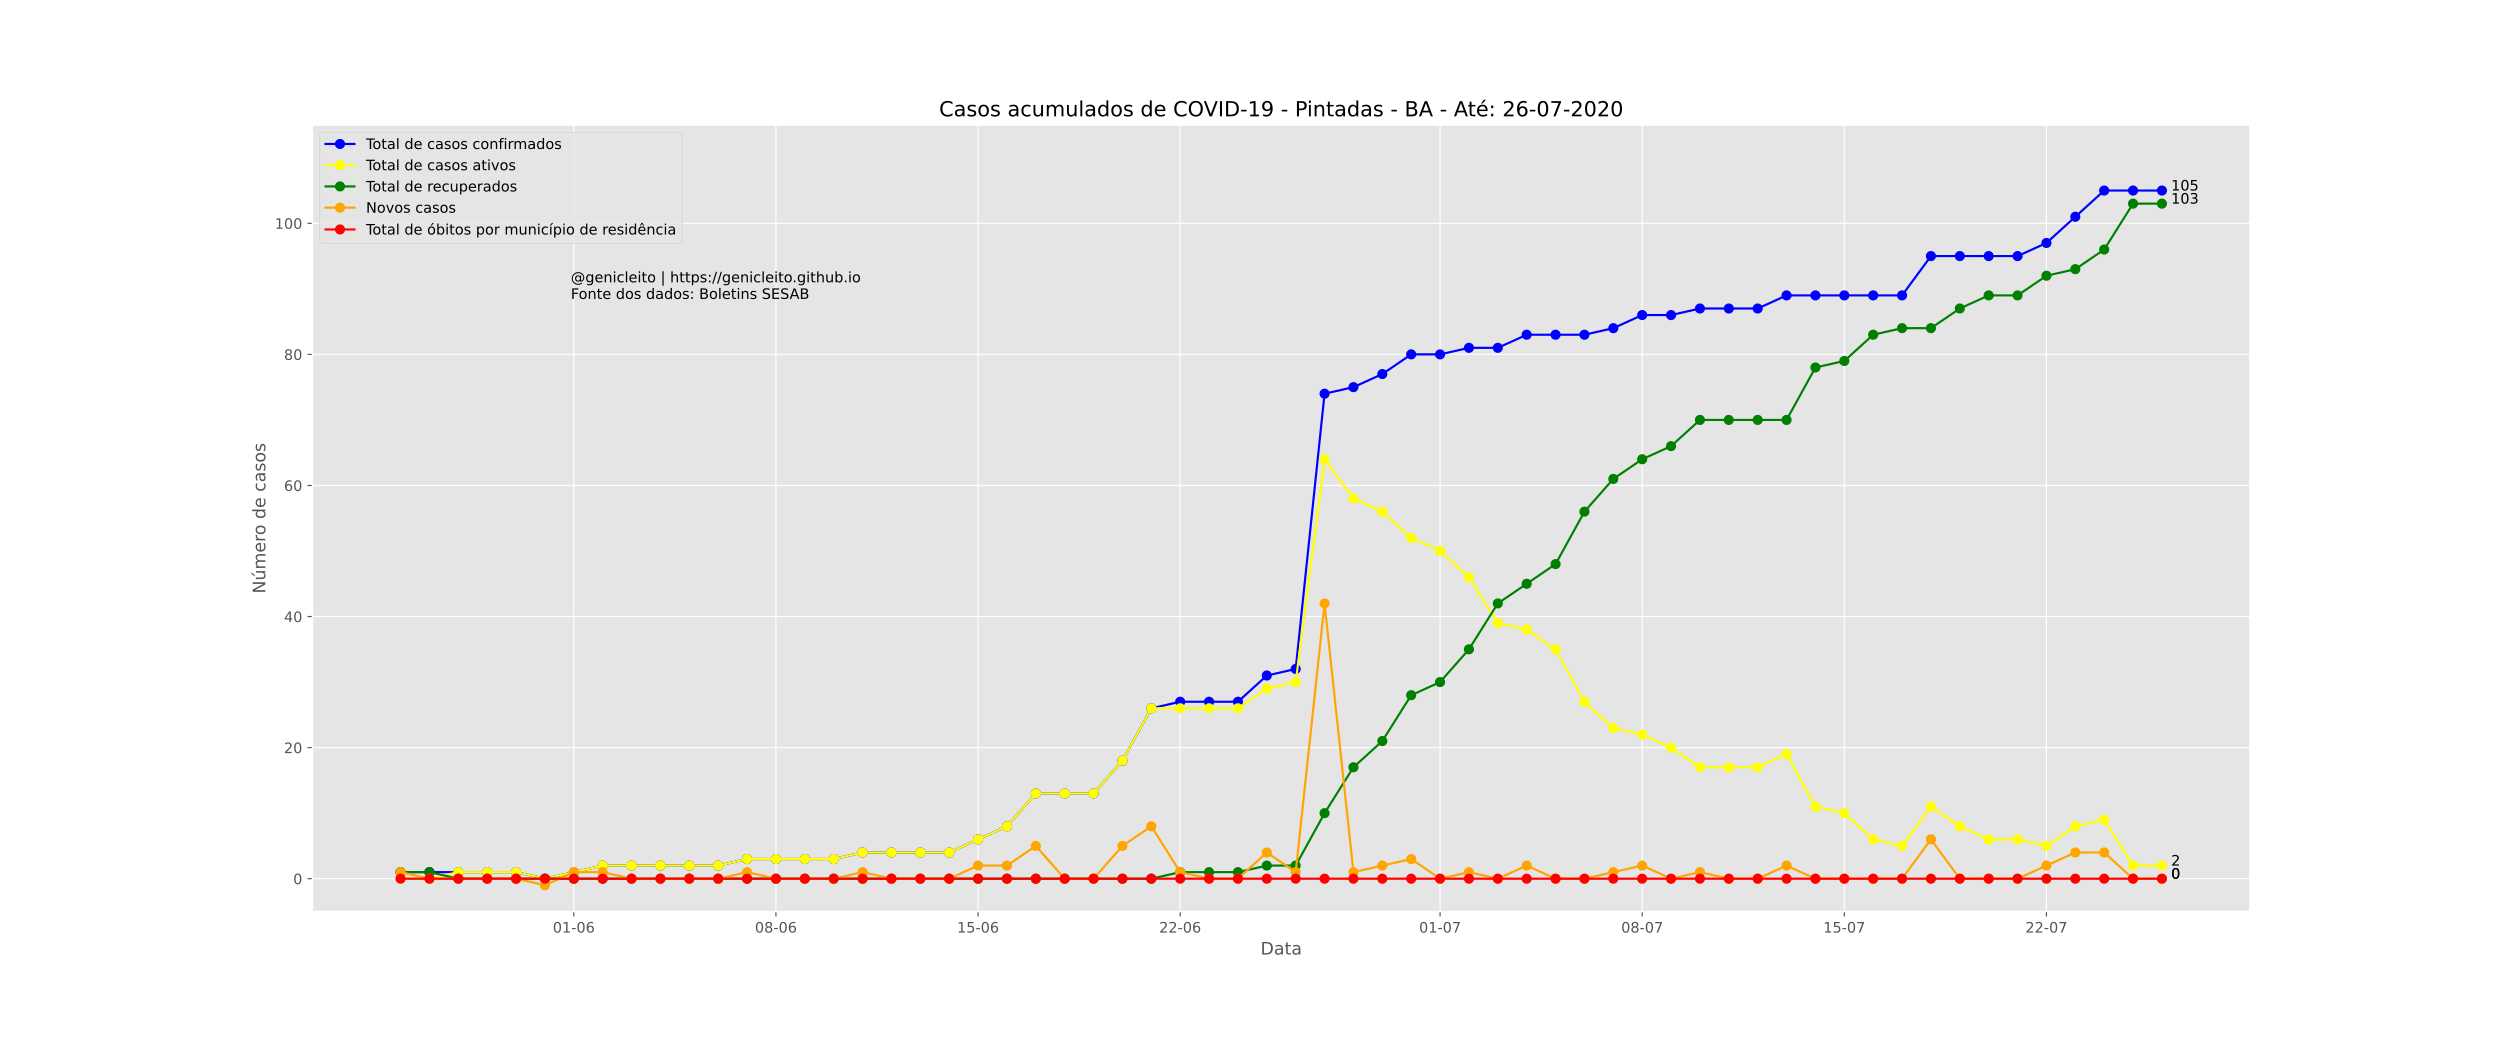 <?xml version="1.0" encoding="utf-8" standalone="no"?>
<!DOCTYPE svg PUBLIC "-//W3C//DTD SVG 1.1//EN"
  "http://www.w3.org/Graphics/SVG/1.1/DTD/svg11.dtd">
<!-- Created with matplotlib (https://matplotlib.org/) -->
<svg height="720pt" version="1.1" viewBox="0 0 1728 720" width="1728pt" xmlns="http://www.w3.org/2000/svg" xmlns:xlink="http://www.w3.org/1999/xlink">
 <defs>
  <style type="text/css">
*{stroke-linecap:butt;stroke-linejoin:round;}
  </style>
 </defs>
 <g id="figure_1">
  <g id="patch_1">
   <path d="M 0 720 
L 1728 720 
L 1728 0 
L 0 0 
z
" style="fill:#ffffff;"/>
  </g>
  <g id="axes_1">
   <g id="patch_2">
    <path d="M 216 630 
L 1555.2 630 
L 1555.2 86.4 
L 216 86.4 
z
" style="fill:#e5e5e5;"/>
   </g>
   <g id="matplotlib.axis_1">
    <g id="xtick_1">
     <g id="line2d_1">
      <path clip-path="url(#p5f1a4f8d01)" d="M 396.622 630 
L 396.622 86.4 
" style="fill:none;stroke:#ffffff;stroke-linecap:square;stroke-width:0.8;"/>
     </g>
     <g id="line2d_2">
      <defs>
       <path d="M 0 0 
L 0 3.5 
" id="mc3999c96ad" style="stroke:#555555;stroke-width:0.8;"/>
      </defs>
      <g>
       <use style="fill:#555555;stroke:#555555;stroke-width:0.8;" x="396.622" xlink:href="#mc3999c96ad" y="630"/>
      </g>
     </g>
     <g id="text_1">
      <!-- 01-06 -->
      <defs>
       <path d="M 31.781 66.406 
Q 24.172 66.406 20.328 58.906 
Q 16.5 51.422 16.5 36.375 
Q 16.5 21.391 20.328 13.891 
Q 24.172 6.391 31.781 6.391 
Q 39.453 6.391 43.281 13.891 
Q 47.125 21.391 47.125 36.375 
Q 47.125 51.422 43.281 58.906 
Q 39.453 66.406 31.781 66.406 
z
M 31.781 74.219 
Q 44.047 74.219 50.516 64.516 
Q 56.984 54.828 56.984 36.375 
Q 56.984 17.969 50.516 8.266 
Q 44.047 -1.422 31.781 -1.422 
Q 19.531 -1.422 13.062 8.266 
Q 6.594 17.969 6.594 36.375 
Q 6.594 54.828 13.062 64.516 
Q 19.531 74.219 31.781 74.219 
z
" id="DejaVuSans-48"/>
       <path d="M 12.406 8.297 
L 28.516 8.297 
L 28.516 63.922 
L 10.984 60.406 
L 10.984 69.391 
L 28.422 72.906 
L 38.281 72.906 
L 38.281 8.297 
L 54.391 8.297 
L 54.391 0 
L 12.406 0 
z
" id="DejaVuSans-49"/>
       <path d="M 4.891 31.391 
L 31.203 31.391 
L 31.203 23.391 
L 4.891 23.391 
z
" id="DejaVuSans-45"/>
       <path d="M 33.016 40.375 
Q 26.375 40.375 22.484 35.828 
Q 18.609 31.297 18.609 23.391 
Q 18.609 15.531 22.484 10.953 
Q 26.375 6.391 33.016 6.391 
Q 39.656 6.391 43.531 10.953 
Q 47.406 15.531 47.406 23.391 
Q 47.406 31.297 43.531 35.828 
Q 39.656 40.375 33.016 40.375 
z
M 52.594 71.297 
L 52.594 62.312 
Q 48.875 64.062 45.094 64.984 
Q 41.312 65.922 37.594 65.922 
Q 27.828 65.922 22.672 59.328 
Q 17.531 52.734 16.797 39.406 
Q 19.672 43.656 24.016 45.922 
Q 28.375 48.188 33.594 48.188 
Q 44.578 48.188 50.953 41.516 
Q 57.328 34.859 57.328 23.391 
Q 57.328 12.156 50.688 5.359 
Q 44.047 -1.422 33.016 -1.422 
Q 20.359 -1.422 13.672 8.266 
Q 6.984 17.969 6.984 36.375 
Q 6.984 53.656 15.188 63.938 
Q 23.391 74.219 37.203 74.219 
Q 40.922 74.219 44.703 73.484 
Q 48.484 72.75 52.594 71.297 
z
" id="DejaVuSans-54"/>
      </defs>
      <g style="fill:#555555;" transform="translate(382.093 644.598)scale(0.1 -0.1)">
       <use xlink:href="#DejaVuSans-48"/>
       <use x="63.623" xlink:href="#DejaVuSans-49"/>
       <use x="127.246" xlink:href="#DejaVuSans-45"/>
       <use x="163.33" xlink:href="#DejaVuSans-48"/>
       <use x="226.953" xlink:href="#DejaVuSans-54"/>
      </g>
     </g>
    </g>
    <g id="xtick_2">
     <g id="line2d_3">
      <path clip-path="url(#p5f1a4f8d01)" d="M 536.33 630 
L 536.33 86.4 
" style="fill:none;stroke:#ffffff;stroke-linecap:square;stroke-width:0.8;"/>
     </g>
     <g id="line2d_4">
      <g>
       <use style="fill:#555555;stroke:#555555;stroke-width:0.8;" x="536.33" xlink:href="#mc3999c96ad" y="630"/>
      </g>
     </g>
     <g id="text_2">
      <!-- 08-06 -->
      <defs>
       <path d="M 31.781 34.625 
Q 24.75 34.625 20.719 30.859 
Q 16.703 27.094 16.703 20.516 
Q 16.703 13.922 20.719 10.156 
Q 24.75 6.391 31.781 6.391 
Q 38.812 6.391 42.859 10.172 
Q 46.922 13.969 46.922 20.516 
Q 46.922 27.094 42.891 30.859 
Q 38.875 34.625 31.781 34.625 
z
M 21.922 38.812 
Q 15.578 40.375 12.031 44.719 
Q 8.5 49.078 8.5 55.328 
Q 8.5 64.062 14.719 69.141 
Q 20.953 74.219 31.781 74.219 
Q 42.672 74.219 48.875 69.141 
Q 55.078 64.062 55.078 55.328 
Q 55.078 49.078 51.531 44.719 
Q 48 40.375 41.703 38.812 
Q 48.828 37.156 52.797 32.312 
Q 56.781 27.484 56.781 20.516 
Q 56.781 9.906 50.312 4.234 
Q 43.844 -1.422 31.781 -1.422 
Q 19.734 -1.422 13.25 4.234 
Q 6.781 9.906 6.781 20.516 
Q 6.781 27.484 10.781 32.312 
Q 14.797 37.156 21.922 38.812 
z
M 18.312 54.391 
Q 18.312 48.734 21.844 45.562 
Q 25.391 42.391 31.781 42.391 
Q 38.141 42.391 41.719 45.562 
Q 45.312 48.734 45.312 54.391 
Q 45.312 60.062 41.719 63.234 
Q 38.141 66.406 31.781 66.406 
Q 25.391 66.406 21.844 63.234 
Q 18.312 60.062 18.312 54.391 
z
" id="DejaVuSans-56"/>
      </defs>
      <g style="fill:#555555;" transform="translate(521.801 644.598)scale(0.1 -0.1)">
       <use xlink:href="#DejaVuSans-48"/>
       <use x="63.623" xlink:href="#DejaVuSans-56"/>
       <use x="127.246" xlink:href="#DejaVuSans-45"/>
       <use x="163.33" xlink:href="#DejaVuSans-48"/>
       <use x="226.953" xlink:href="#DejaVuSans-54"/>
      </g>
     </g>
    </g>
    <g id="xtick_3">
     <g id="line2d_5">
      <path clip-path="url(#p5f1a4f8d01)" d="M 676.038 630 
L 676.038 86.4 
" style="fill:none;stroke:#ffffff;stroke-linecap:square;stroke-width:0.8;"/>
     </g>
     <g id="line2d_6">
      <g>
       <use style="fill:#555555;stroke:#555555;stroke-width:0.8;" x="676.038" xlink:href="#mc3999c96ad" y="630"/>
      </g>
     </g>
     <g id="text_3">
      <!-- 15-06 -->
      <defs>
       <path d="M 10.797 72.906 
L 49.516 72.906 
L 49.516 64.594 
L 19.828 64.594 
L 19.828 46.734 
Q 21.969 47.469 24.109 47.828 
Q 26.266 48.188 28.422 48.188 
Q 40.625 48.188 47.75 41.5 
Q 54.891 34.812 54.891 23.391 
Q 54.891 11.625 47.562 5.094 
Q 40.234 -1.422 26.906 -1.422 
Q 22.312 -1.422 17.547 -0.641 
Q 12.797 0.141 7.719 1.703 
L 7.719 11.625 
Q 12.109 9.234 16.797 8.062 
Q 21.484 6.891 26.703 6.891 
Q 35.156 6.891 40.078 11.328 
Q 45.016 15.766 45.016 23.391 
Q 45.016 31 40.078 35.438 
Q 35.156 39.891 26.703 39.891 
Q 22.75 39.891 18.812 39.016 
Q 14.891 38.141 10.797 36.281 
z
" id="DejaVuSans-53"/>
      </defs>
      <g style="fill:#555555;" transform="translate(661.509 644.598)scale(0.1 -0.1)">
       <use xlink:href="#DejaVuSans-49"/>
       <use x="63.623" xlink:href="#DejaVuSans-53"/>
       <use x="127.246" xlink:href="#DejaVuSans-45"/>
       <use x="163.33" xlink:href="#DejaVuSans-48"/>
       <use x="226.953" xlink:href="#DejaVuSans-54"/>
      </g>
     </g>
    </g>
    <g id="xtick_4">
     <g id="line2d_7">
      <path clip-path="url(#p5f1a4f8d01)" d="M 815.746 630 
L 815.746 86.4 
" style="fill:none;stroke:#ffffff;stroke-linecap:square;stroke-width:0.8;"/>
     </g>
     <g id="line2d_8">
      <g>
       <use style="fill:#555555;stroke:#555555;stroke-width:0.8;" x="815.746" xlink:href="#mc3999c96ad" y="630"/>
      </g>
     </g>
     <g id="text_4">
      <!-- 22-06 -->
      <defs>
       <path d="M 19.188 8.297 
L 53.609 8.297 
L 53.609 0 
L 7.328 0 
L 7.328 8.297 
Q 12.938 14.109 22.625 23.891 
Q 32.328 33.688 34.812 36.531 
Q 39.547 41.844 41.422 45.531 
Q 43.312 49.219 43.312 52.781 
Q 43.312 58.594 39.234 62.25 
Q 35.156 65.922 28.609 65.922 
Q 23.969 65.922 18.812 64.312 
Q 13.672 62.703 7.812 59.422 
L 7.812 69.391 
Q 13.766 71.781 18.938 73 
Q 24.125 74.219 28.422 74.219 
Q 39.75 74.219 46.484 68.547 
Q 53.219 62.891 53.219 53.422 
Q 53.219 48.922 51.531 44.891 
Q 49.859 40.875 45.406 35.406 
Q 44.188 33.984 37.641 27.219 
Q 31.109 20.453 19.188 8.297 
z
" id="DejaVuSans-50"/>
      </defs>
      <g style="fill:#555555;" transform="translate(801.217 644.598)scale(0.1 -0.1)">
       <use xlink:href="#DejaVuSans-50"/>
       <use x="63.623" xlink:href="#DejaVuSans-50"/>
       <use x="127.246" xlink:href="#DejaVuSans-45"/>
       <use x="163.33" xlink:href="#DejaVuSans-48"/>
       <use x="226.953" xlink:href="#DejaVuSans-54"/>
      </g>
     </g>
    </g>
    <g id="xtick_5">
     <g id="line2d_9">
      <path clip-path="url(#p5f1a4f8d01)" d="M 995.37 630 
L 995.37 86.4 
" style="fill:none;stroke:#ffffff;stroke-linecap:square;stroke-width:0.8;"/>
     </g>
     <g id="line2d_10">
      <g>
       <use style="fill:#555555;stroke:#555555;stroke-width:0.8;" x="995.37" xlink:href="#mc3999c96ad" y="630"/>
      </g>
     </g>
     <g id="text_5">
      <!-- 01-07 -->
      <defs>
       <path d="M 8.203 72.906 
L 55.078 72.906 
L 55.078 68.703 
L 28.609 0 
L 18.312 0 
L 43.219 64.594 
L 8.203 64.594 
z
" id="DejaVuSans-55"/>
      </defs>
      <g style="fill:#555555;" transform="translate(980.842 644.598)scale(0.1 -0.1)">
       <use xlink:href="#DejaVuSans-48"/>
       <use x="63.623" xlink:href="#DejaVuSans-49"/>
       <use x="127.246" xlink:href="#DejaVuSans-45"/>
       <use x="163.33" xlink:href="#DejaVuSans-48"/>
       <use x="226.953" xlink:href="#DejaVuSans-55"/>
      </g>
     </g>
    </g>
    <g id="xtick_6">
     <g id="line2d_11">
      <path clip-path="url(#p5f1a4f8d01)" d="M 1135.078 630 
L 1135.078 86.4 
" style="fill:none;stroke:#ffffff;stroke-linecap:square;stroke-width:0.8;"/>
     </g>
     <g id="line2d_12">
      <g>
       <use style="fill:#555555;stroke:#555555;stroke-width:0.8;" x="1135.078" xlink:href="#mc3999c96ad" y="630"/>
      </g>
     </g>
     <g id="text_6">
      <!-- 08-07 -->
      <g style="fill:#555555;" transform="translate(1120.549 644.598)scale(0.1 -0.1)">
       <use xlink:href="#DejaVuSans-48"/>
       <use x="63.623" xlink:href="#DejaVuSans-56"/>
       <use x="127.246" xlink:href="#DejaVuSans-45"/>
       <use x="163.33" xlink:href="#DejaVuSans-48"/>
       <use x="226.953" xlink:href="#DejaVuSans-55"/>
      </g>
     </g>
    </g>
    <g id="xtick_7">
     <g id="line2d_13">
      <path clip-path="url(#p5f1a4f8d01)" d="M 1274.786 630 
L 1274.786 86.4 
" style="fill:none;stroke:#ffffff;stroke-linecap:square;stroke-width:0.8;"/>
     </g>
     <g id="line2d_14">
      <g>
       <use style="fill:#555555;stroke:#555555;stroke-width:0.8;" x="1274.786" xlink:href="#mc3999c96ad" y="630"/>
      </g>
     </g>
     <g id="text_7">
      <!-- 15-07 -->
      <g style="fill:#555555;" transform="translate(1260.257 644.598)scale(0.1 -0.1)">
       <use xlink:href="#DejaVuSans-49"/>
       <use x="63.623" xlink:href="#DejaVuSans-53"/>
       <use x="127.246" xlink:href="#DejaVuSans-45"/>
       <use x="163.33" xlink:href="#DejaVuSans-48"/>
       <use x="226.953" xlink:href="#DejaVuSans-55"/>
      </g>
     </g>
    </g>
    <g id="xtick_8">
     <g id="line2d_15">
      <path clip-path="url(#p5f1a4f8d01)" d="M 1414.494 630 
L 1414.494 86.4 
" style="fill:none;stroke:#ffffff;stroke-linecap:square;stroke-width:0.8;"/>
     </g>
     <g id="line2d_16">
      <g>
       <use style="fill:#555555;stroke:#555555;stroke-width:0.8;" x="1414.494" xlink:href="#mc3999c96ad" y="630"/>
      </g>
     </g>
     <g id="text_8">
      <!-- 22-07 -->
      <g style="fill:#555555;" transform="translate(1399.965 644.598)scale(0.1 -0.1)">
       <use xlink:href="#DejaVuSans-50"/>
       <use x="63.623" xlink:href="#DejaVuSans-50"/>
       <use x="127.246" xlink:href="#DejaVuSans-45"/>
       <use x="163.33" xlink:href="#DejaVuSans-48"/>
       <use x="226.953" xlink:href="#DejaVuSans-55"/>
      </g>
     </g>
    </g>
    <g id="text_9">
     <!-- Data -->
     <defs>
      <path d="M 19.672 64.797 
L 19.672 8.109 
L 31.594 8.109 
Q 46.688 8.109 53.688 14.938 
Q 60.688 21.781 60.688 36.531 
Q 60.688 51.172 53.688 57.984 
Q 46.688 64.797 31.594 64.797 
z
M 9.812 72.906 
L 30.078 72.906 
Q 51.266 72.906 61.172 64.094 
Q 71.094 55.281 71.094 36.531 
Q 71.094 17.672 61.125 8.828 
Q 51.172 0 30.078 0 
L 9.812 0 
z
" id="DejaVuSans-68"/>
      <path d="M 34.281 27.484 
Q 23.391 27.484 19.188 25 
Q 14.984 22.516 14.984 16.5 
Q 14.984 11.719 18.141 8.906 
Q 21.297 6.109 26.703 6.109 
Q 34.188 6.109 38.703 11.406 
Q 43.219 16.703 43.219 25.484 
L 43.219 27.484 
z
M 52.203 31.203 
L 52.203 0 
L 43.219 0 
L 43.219 8.297 
Q 40.141 3.328 35.547 0.953 
Q 30.953 -1.422 24.312 -1.422 
Q 15.922 -1.422 10.953 3.297 
Q 6 8.016 6 15.922 
Q 6 25.141 12.172 29.828 
Q 18.359 34.516 30.609 34.516 
L 43.219 34.516 
L 43.219 35.406 
Q 43.219 41.609 39.141 45 
Q 35.062 48.391 27.688 48.391 
Q 23 48.391 18.547 47.266 
Q 14.109 46.141 10.016 43.891 
L 10.016 52.203 
Q 14.938 54.109 19.578 55.047 
Q 24.219 56 28.609 56 
Q 40.484 56 46.344 49.844 
Q 52.203 43.703 52.203 31.203 
z
" id="DejaVuSans-97"/>
      <path d="M 18.312 70.219 
L 18.312 54.688 
L 36.812 54.688 
L 36.812 47.703 
L 18.312 47.703 
L 18.312 18.016 
Q 18.312 11.328 20.141 9.422 
Q 21.969 7.516 27.594 7.516 
L 36.812 7.516 
L 36.812 0 
L 27.594 0 
Q 17.188 0 13.234 3.875 
Q 9.281 7.766 9.281 18.016 
L 9.281 47.703 
L 2.688 47.703 
L 2.688 54.688 
L 9.281 54.688 
L 9.281 70.219 
z
" id="DejaVuSans-116"/>
     </defs>
     <g style="fill:#555555;" transform="translate(871.274 659.796)scale(0.12 -0.12)">
      <use xlink:href="#DejaVuSans-68"/>
      <use x="77.002" xlink:href="#DejaVuSans-97"/>
      <use x="138.281" xlink:href="#DejaVuSans-116"/>
      <use x="177.49" xlink:href="#DejaVuSans-97"/>
     </g>
    </g>
   </g>
   <g id="matplotlib.axis_2">
    <g id="ytick_1">
     <g id="line2d_17">
      <path clip-path="url(#p5f1a4f8d01)" d="M 216 607.35 
L 1555.2 607.35 
" style="fill:none;stroke:#ffffff;stroke-linecap:square;stroke-width:0.8;"/>
     </g>
     <g id="line2d_18">
      <defs>
       <path d="M 0 0 
L -3.5 0 
" id="m36827ce7eb" style="stroke:#555555;stroke-width:0.8;"/>
      </defs>
      <g>
       <use style="fill:#555555;stroke:#555555;stroke-width:0.8;" x="216" xlink:href="#m36827ce7eb" y="607.35"/>
      </g>
     </g>
     <g id="text_10">
      <!-- 0 -->
      <g style="fill:#555555;" transform="translate(202.637 611.149)scale(0.1 -0.1)">
       <use xlink:href="#DejaVuSans-48"/>
      </g>
     </g>
    </g>
    <g id="ytick_2">
     <g id="line2d_19">
      <path clip-path="url(#p5f1a4f8d01)" d="M 216 516.75 
L 1555.2 516.75 
" style="fill:none;stroke:#ffffff;stroke-linecap:square;stroke-width:0.8;"/>
     </g>
     <g id="line2d_20">
      <g>
       <use style="fill:#555555;stroke:#555555;stroke-width:0.8;" x="216" xlink:href="#m36827ce7eb" y="516.75"/>
      </g>
     </g>
     <g id="text_11">
      <!-- 20 -->
      <g style="fill:#555555;" transform="translate(196.275 520.549)scale(0.1 -0.1)">
       <use xlink:href="#DejaVuSans-50"/>
       <use x="63.623" xlink:href="#DejaVuSans-48"/>
      </g>
     </g>
    </g>
    <g id="ytick_3">
     <g id="line2d_21">
      <path clip-path="url(#p5f1a4f8d01)" d="M 216 426.15 
L 1555.2 426.15 
" style="fill:none;stroke:#ffffff;stroke-linecap:square;stroke-width:0.8;"/>
     </g>
     <g id="line2d_22">
      <g>
       <use style="fill:#555555;stroke:#555555;stroke-width:0.8;" x="216" xlink:href="#m36827ce7eb" y="426.15"/>
      </g>
     </g>
     <g id="text_12">
      <!-- 40 -->
      <defs>
       <path d="M 37.797 64.312 
L 12.891 25.391 
L 37.797 25.391 
z
M 35.203 72.906 
L 47.609 72.906 
L 47.609 25.391 
L 58.016 25.391 
L 58.016 17.188 
L 47.609 17.188 
L 47.609 0 
L 37.797 0 
L 37.797 17.188 
L 4.891 17.188 
L 4.891 26.703 
z
" id="DejaVuSans-52"/>
      </defs>
      <g style="fill:#555555;" transform="translate(196.275 429.949)scale(0.1 -0.1)">
       <use xlink:href="#DejaVuSans-52"/>
       <use x="63.623" xlink:href="#DejaVuSans-48"/>
      </g>
     </g>
    </g>
    <g id="ytick_4">
     <g id="line2d_23">
      <path clip-path="url(#p5f1a4f8d01)" d="M 216 335.55 
L 1555.2 335.55 
" style="fill:none;stroke:#ffffff;stroke-linecap:square;stroke-width:0.8;"/>
     </g>
     <g id="line2d_24">
      <g>
       <use style="fill:#555555;stroke:#555555;stroke-width:0.8;" x="216" xlink:href="#m36827ce7eb" y="335.55"/>
      </g>
     </g>
     <g id="text_13">
      <!-- 60 -->
      <g style="fill:#555555;" transform="translate(196.275 339.349)scale(0.1 -0.1)">
       <use xlink:href="#DejaVuSans-54"/>
       <use x="63.623" xlink:href="#DejaVuSans-48"/>
      </g>
     </g>
    </g>
    <g id="ytick_5">
     <g id="line2d_25">
      <path clip-path="url(#p5f1a4f8d01)" d="M 216 244.95 
L 1555.2 244.95 
" style="fill:none;stroke:#ffffff;stroke-linecap:square;stroke-width:0.8;"/>
     </g>
     <g id="line2d_26">
      <g>
       <use style="fill:#555555;stroke:#555555;stroke-width:0.8;" x="216" xlink:href="#m36827ce7eb" y="244.95"/>
      </g>
     </g>
     <g id="text_14">
      <!-- 80 -->
      <g style="fill:#555555;" transform="translate(196.275 248.749)scale(0.1 -0.1)">
       <use xlink:href="#DejaVuSans-56"/>
       <use x="63.623" xlink:href="#DejaVuSans-48"/>
      </g>
     </g>
    </g>
    <g id="ytick_6">
     <g id="line2d_27">
      <path clip-path="url(#p5f1a4f8d01)" d="M 216 154.35 
L 1555.2 154.35 
" style="fill:none;stroke:#ffffff;stroke-linecap:square;stroke-width:0.8;"/>
     </g>
     <g id="line2d_28">
      <g>
       <use style="fill:#555555;stroke:#555555;stroke-width:0.8;" x="216" xlink:href="#m36827ce7eb" y="154.35"/>
      </g>
     </g>
     <g id="text_15">
      <!-- 100 -->
      <g style="fill:#555555;" transform="translate(189.912 158.149)scale(0.1 -0.1)">
       <use xlink:href="#DejaVuSans-49"/>
       <use x="63.623" xlink:href="#DejaVuSans-48"/>
       <use x="127.246" xlink:href="#DejaVuSans-48"/>
      </g>
     </g>
    </g>
    <g id="text_16">
     <!-- Número de casos -->
     <defs>
      <path d="M 9.812 72.906 
L 23.094 72.906 
L 55.422 11.922 
L 55.422 72.906 
L 64.984 72.906 
L 64.984 0 
L 51.703 0 
L 19.391 60.984 
L 19.391 0 
L 9.812 0 
z
" id="DejaVuSans-78"/>
      <path d="M 8.5 21.578 
L 8.5 54.688 
L 17.484 54.688 
L 17.484 21.922 
Q 17.484 14.156 20.5 10.266 
Q 23.531 6.391 29.594 6.391 
Q 36.859 6.391 41.078 11.031 
Q 45.312 15.672 45.312 23.688 
L 45.312 54.688 
L 54.297 54.688 
L 54.297 0 
L 45.312 0 
L 45.312 8.406 
Q 42.047 3.422 37.719 1 
Q 33.406 -1.422 27.688 -1.422 
Q 18.266 -1.422 13.375 4.438 
Q 8.5 10.297 8.5 21.578 
z
M 31.109 56 
z
M 37.781 79.984 
L 47.5 79.984 
L 31.594 61.625 
L 24.109 61.625 
z
" id="DejaVuSans-250"/>
      <path d="M 52 44.188 
Q 55.375 50.25 60.062 53.125 
Q 64.75 56 71.094 56 
Q 79.641 56 84.281 50.016 
Q 88.922 44.047 88.922 33.016 
L 88.922 0 
L 79.891 0 
L 79.891 32.719 
Q 79.891 40.578 77.094 44.375 
Q 74.312 48.188 68.609 48.188 
Q 61.625 48.188 57.562 43.547 
Q 53.516 38.922 53.516 30.906 
L 53.516 0 
L 44.484 0 
L 44.484 32.719 
Q 44.484 40.625 41.703 44.406 
Q 38.922 48.188 33.109 48.188 
Q 26.219 48.188 22.156 43.531 
Q 18.109 38.875 18.109 30.906 
L 18.109 0 
L 9.078 0 
L 9.078 54.688 
L 18.109 54.688 
L 18.109 46.188 
Q 21.188 51.219 25.484 53.609 
Q 29.781 56 35.688 56 
Q 41.656 56 45.828 52.969 
Q 50 49.953 52 44.188 
z
" id="DejaVuSans-109"/>
      <path d="M 56.203 29.594 
L 56.203 25.203 
L 14.891 25.203 
Q 15.484 15.922 20.484 11.062 
Q 25.484 6.203 34.422 6.203 
Q 39.594 6.203 44.453 7.469 
Q 49.312 8.734 54.109 11.281 
L 54.109 2.781 
Q 49.266 0.734 44.188 -0.344 
Q 39.109 -1.422 33.891 -1.422 
Q 20.797 -1.422 13.156 6.188 
Q 5.516 13.812 5.516 26.812 
Q 5.516 40.234 12.766 48.109 
Q 20.016 56 32.328 56 
Q 43.359 56 49.781 48.891 
Q 56.203 41.797 56.203 29.594 
z
M 47.219 32.234 
Q 47.125 39.594 43.094 43.984 
Q 39.062 48.391 32.422 48.391 
Q 24.906 48.391 20.391 44.141 
Q 15.875 39.891 15.188 32.172 
z
" id="DejaVuSans-101"/>
      <path d="M 41.109 46.297 
Q 39.594 47.172 37.812 47.578 
Q 36.031 48 33.891 48 
Q 26.266 48 22.188 43.047 
Q 18.109 38.094 18.109 28.812 
L 18.109 0 
L 9.078 0 
L 9.078 54.688 
L 18.109 54.688 
L 18.109 46.188 
Q 20.953 51.172 25.484 53.578 
Q 30.031 56 36.531 56 
Q 37.453 56 38.578 55.875 
Q 39.703 55.766 41.062 55.516 
z
" id="DejaVuSans-114"/>
      <path d="M 30.609 48.391 
Q 23.391 48.391 19.188 42.75 
Q 14.984 37.109 14.984 27.297 
Q 14.984 17.484 19.156 11.844 
Q 23.344 6.203 30.609 6.203 
Q 37.797 6.203 41.984 11.859 
Q 46.188 17.531 46.188 27.297 
Q 46.188 37.016 41.984 42.703 
Q 37.797 48.391 30.609 48.391 
z
M 30.609 56 
Q 42.328 56 49.016 48.375 
Q 55.719 40.766 55.719 27.297 
Q 55.719 13.875 49.016 6.219 
Q 42.328 -1.422 30.609 -1.422 
Q 18.844 -1.422 12.172 6.219 
Q 5.516 13.875 5.516 27.297 
Q 5.516 40.766 12.172 48.375 
Q 18.844 56 30.609 56 
z
" id="DejaVuSans-111"/>
      <path id="DejaVuSans-32"/>
      <path d="M 45.406 46.391 
L 45.406 75.984 
L 54.391 75.984 
L 54.391 0 
L 45.406 0 
L 45.406 8.203 
Q 42.578 3.328 38.25 0.953 
Q 33.938 -1.422 27.875 -1.422 
Q 17.969 -1.422 11.734 6.484 
Q 5.516 14.406 5.516 27.297 
Q 5.516 40.188 11.734 48.094 
Q 17.969 56 27.875 56 
Q 33.938 56 38.25 53.625 
Q 42.578 51.266 45.406 46.391 
z
M 14.797 27.297 
Q 14.797 17.391 18.875 11.75 
Q 22.953 6.109 30.078 6.109 
Q 37.203 6.109 41.297 11.75 
Q 45.406 17.391 45.406 27.297 
Q 45.406 37.203 41.297 42.844 
Q 37.203 48.484 30.078 48.484 
Q 22.953 48.484 18.875 42.844 
Q 14.797 37.203 14.797 27.297 
z
" id="DejaVuSans-100"/>
      <path d="M 48.781 52.594 
L 48.781 44.188 
Q 44.969 46.297 41.141 47.344 
Q 37.312 48.391 33.406 48.391 
Q 24.656 48.391 19.812 42.844 
Q 14.984 37.312 14.984 27.297 
Q 14.984 17.281 19.812 11.734 
Q 24.656 6.203 33.406 6.203 
Q 37.312 6.203 41.141 7.25 
Q 44.969 8.297 48.781 10.406 
L 48.781 2.094 
Q 45.016 0.344 40.984 -0.531 
Q 36.969 -1.422 32.422 -1.422 
Q 20.062 -1.422 12.781 6.344 
Q 5.516 14.109 5.516 27.297 
Q 5.516 40.672 12.859 48.328 
Q 20.219 56 33.016 56 
Q 37.156 56 41.109 55.141 
Q 45.062 54.297 48.781 52.594 
z
" id="DejaVuSans-99"/>
      <path d="M 44.281 53.078 
L 44.281 44.578 
Q 40.484 46.531 36.375 47.5 
Q 32.281 48.484 27.875 48.484 
Q 21.188 48.484 17.844 46.438 
Q 14.5 44.391 14.5 40.281 
Q 14.5 37.156 16.891 35.375 
Q 19.281 33.594 26.516 31.984 
L 29.594 31.297 
Q 39.156 29.25 43.188 25.516 
Q 47.219 21.781 47.219 15.094 
Q 47.219 7.469 41.188 3.016 
Q 35.156 -1.422 24.609 -1.422 
Q 20.219 -1.422 15.453 -0.562 
Q 10.688 0.297 5.422 2 
L 5.422 11.281 
Q 10.406 8.688 15.234 7.391 
Q 20.062 6.109 24.812 6.109 
Q 31.156 6.109 34.562 8.281 
Q 37.984 10.453 37.984 14.406 
Q 37.984 18.062 35.516 20.016 
Q 33.062 21.969 24.703 23.781 
L 21.578 24.516 
Q 13.234 26.266 9.516 29.906 
Q 5.812 33.547 5.812 39.891 
Q 5.812 47.609 11.281 51.797 
Q 16.75 56 26.812 56 
Q 31.781 56 36.172 55.266 
Q 40.578 54.547 44.281 53.078 
z
" id="DejaVuSans-115"/>
     </defs>
     <g style="fill:#555555;" transform="translate(183.417 410.243)rotate(-90)scale(0.12 -0.12)">
      <use xlink:href="#DejaVuSans-78"/>
      <use x="74.805" xlink:href="#DejaVuSans-250"/>
      <use x="138.184" xlink:href="#DejaVuSans-109"/>
      <use x="235.596" xlink:href="#DejaVuSans-101"/>
      <use x="297.119" xlink:href="#DejaVuSans-114"/>
      <use x="335.982" xlink:href="#DejaVuSans-111"/>
      <use x="397.164" xlink:href="#DejaVuSans-32"/>
      <use x="428.951" xlink:href="#DejaVuSans-100"/>
      <use x="492.428" xlink:href="#DejaVuSans-101"/>
      <use x="553.951" xlink:href="#DejaVuSans-32"/>
      <use x="585.738" xlink:href="#DejaVuSans-99"/>
      <use x="640.719" xlink:href="#DejaVuSans-97"/>
      <use x="701.998" xlink:href="#DejaVuSans-115"/>
      <use x="754.098" xlink:href="#DejaVuSans-111"/>
      <use x="815.279" xlink:href="#DejaVuSans-115"/>
     </g>
    </g>
   </g>
   <g id="line2d_29">
    <path clip-path="url(#p5f1a4f8d01)" d="M 276.873 602.82 
L 296.831 602.82 
L 316.789 602.82 
L 336.748 602.82 
L 356.706 602.82 
L 376.664 607.35 
L 396.622 602.82 
L 416.581 598.29 
L 436.539 598.29 
L 456.497 598.29 
L 476.455 598.29 
L 496.414 598.29 
L 516.372 593.76 
L 536.33 593.76 
L 556.289 593.76 
L 576.247 593.76 
L 596.205 589.23 
L 616.163 589.23 
L 636.122 589.23 
L 656.08 589.23 
L 676.038 580.17 
L 695.996 571.11 
L 715.955 548.46 
L 735.913 548.46 
L 755.871 548.46 
L 775.83 525.81 
L 795.788 489.57 
L 815.746 485.04 
L 835.704 485.04 
L 855.663 485.04 
L 875.621 466.92 
L 895.579 462.39 
L 915.537 272.13 
L 935.496 267.6 
L 955.454 258.54 
L 975.412 244.95 
L 995.37 244.95 
L 1015.329 240.42 
L 1035.287 240.42 
L 1055.245 231.36 
L 1075.204 231.36 
L 1095.162 231.36 
L 1115.12 226.83 
L 1135.078 217.77 
L 1155.037 217.77 
L 1174.995 213.24 
L 1194.953 213.24 
L 1214.911 213.24 
L 1234.87 204.18 
L 1254.828 204.18 
L 1274.786 204.18 
L 1294.745 204.18 
L 1314.703 204.18 
L 1334.661 177 
L 1354.619 177 
L 1374.578 177 
L 1394.536 177 
L 1414.494 167.94 
L 1434.452 149.82 
L 1454.411 131.7 
L 1474.369 131.7 
L 1494.327 131.7 
" style="fill:none;stroke:#0000ff;stroke-linecap:square;stroke-width:1.5;"/>
    <defs>
     <path d="M 0 3 
C 0.796 3 1.559 2.684 2.121 2.121 
C 2.684 1.559 3 0.796 3 0 
C 3 -0.796 2.684 -1.559 2.121 -2.121 
C 1.559 -2.684 0.796 -3 0 -3 
C -0.796 -3 -1.559 -2.684 -2.121 -2.121 
C -2.684 -1.559 -3 -0.796 -3 0 
C -3 0.796 -2.684 1.559 -2.121 2.121 
C -1.559 2.684 -0.796 3 0 3 
z
" id="m6c4624b8f8" style="stroke:#0000ff;"/>
    </defs>
    <g clip-path="url(#p5f1a4f8d01)">
     <use style="fill:#0000ff;stroke:#0000ff;" x="276.873" xlink:href="#m6c4624b8f8" y="602.82"/>
     <use style="fill:#0000ff;stroke:#0000ff;" x="296.831" xlink:href="#m6c4624b8f8" y="602.82"/>
     <use style="fill:#0000ff;stroke:#0000ff;" x="316.789" xlink:href="#m6c4624b8f8" y="602.82"/>
     <use style="fill:#0000ff;stroke:#0000ff;" x="336.748" xlink:href="#m6c4624b8f8" y="602.82"/>
     <use style="fill:#0000ff;stroke:#0000ff;" x="356.706" xlink:href="#m6c4624b8f8" y="602.82"/>
     <use style="fill:#0000ff;stroke:#0000ff;" x="376.664" xlink:href="#m6c4624b8f8" y="607.35"/>
     <use style="fill:#0000ff;stroke:#0000ff;" x="396.622" xlink:href="#m6c4624b8f8" y="602.82"/>
     <use style="fill:#0000ff;stroke:#0000ff;" x="416.581" xlink:href="#m6c4624b8f8" y="598.29"/>
     <use style="fill:#0000ff;stroke:#0000ff;" x="436.539" xlink:href="#m6c4624b8f8" y="598.29"/>
     <use style="fill:#0000ff;stroke:#0000ff;" x="456.497" xlink:href="#m6c4624b8f8" y="598.29"/>
     <use style="fill:#0000ff;stroke:#0000ff;" x="476.455" xlink:href="#m6c4624b8f8" y="598.29"/>
     <use style="fill:#0000ff;stroke:#0000ff;" x="496.414" xlink:href="#m6c4624b8f8" y="598.29"/>
     <use style="fill:#0000ff;stroke:#0000ff;" x="516.372" xlink:href="#m6c4624b8f8" y="593.76"/>
     <use style="fill:#0000ff;stroke:#0000ff;" x="536.33" xlink:href="#m6c4624b8f8" y="593.76"/>
     <use style="fill:#0000ff;stroke:#0000ff;" x="556.289" xlink:href="#m6c4624b8f8" y="593.76"/>
     <use style="fill:#0000ff;stroke:#0000ff;" x="576.247" xlink:href="#m6c4624b8f8" y="593.76"/>
     <use style="fill:#0000ff;stroke:#0000ff;" x="596.205" xlink:href="#m6c4624b8f8" y="589.23"/>
     <use style="fill:#0000ff;stroke:#0000ff;" x="616.163" xlink:href="#m6c4624b8f8" y="589.23"/>
     <use style="fill:#0000ff;stroke:#0000ff;" x="636.122" xlink:href="#m6c4624b8f8" y="589.23"/>
     <use style="fill:#0000ff;stroke:#0000ff;" x="656.08" xlink:href="#m6c4624b8f8" y="589.23"/>
     <use style="fill:#0000ff;stroke:#0000ff;" x="676.038" xlink:href="#m6c4624b8f8" y="580.17"/>
     <use style="fill:#0000ff;stroke:#0000ff;" x="695.996" xlink:href="#m6c4624b8f8" y="571.11"/>
     <use style="fill:#0000ff;stroke:#0000ff;" x="715.955" xlink:href="#m6c4624b8f8" y="548.46"/>
     <use style="fill:#0000ff;stroke:#0000ff;" x="735.913" xlink:href="#m6c4624b8f8" y="548.46"/>
     <use style="fill:#0000ff;stroke:#0000ff;" x="755.871" xlink:href="#m6c4624b8f8" y="548.46"/>
     <use style="fill:#0000ff;stroke:#0000ff;" x="775.83" xlink:href="#m6c4624b8f8" y="525.81"/>
     <use style="fill:#0000ff;stroke:#0000ff;" x="795.788" xlink:href="#m6c4624b8f8" y="489.57"/>
     <use style="fill:#0000ff;stroke:#0000ff;" x="815.746" xlink:href="#m6c4624b8f8" y="485.04"/>
     <use style="fill:#0000ff;stroke:#0000ff;" x="835.704" xlink:href="#m6c4624b8f8" y="485.04"/>
     <use style="fill:#0000ff;stroke:#0000ff;" x="855.663" xlink:href="#m6c4624b8f8" y="485.04"/>
     <use style="fill:#0000ff;stroke:#0000ff;" x="875.621" xlink:href="#m6c4624b8f8" y="466.92"/>
     <use style="fill:#0000ff;stroke:#0000ff;" x="895.579" xlink:href="#m6c4624b8f8" y="462.39"/>
     <use style="fill:#0000ff;stroke:#0000ff;" x="915.537" xlink:href="#m6c4624b8f8" y="272.13"/>
     <use style="fill:#0000ff;stroke:#0000ff;" x="935.496" xlink:href="#m6c4624b8f8" y="267.6"/>
     <use style="fill:#0000ff;stroke:#0000ff;" x="955.454" xlink:href="#m6c4624b8f8" y="258.54"/>
     <use style="fill:#0000ff;stroke:#0000ff;" x="975.412" xlink:href="#m6c4624b8f8" y="244.95"/>
     <use style="fill:#0000ff;stroke:#0000ff;" x="995.37" xlink:href="#m6c4624b8f8" y="244.95"/>
     <use style="fill:#0000ff;stroke:#0000ff;" x="1015.329" xlink:href="#m6c4624b8f8" y="240.42"/>
     <use style="fill:#0000ff;stroke:#0000ff;" x="1035.287" xlink:href="#m6c4624b8f8" y="240.42"/>
     <use style="fill:#0000ff;stroke:#0000ff;" x="1055.245" xlink:href="#m6c4624b8f8" y="231.36"/>
     <use style="fill:#0000ff;stroke:#0000ff;" x="1075.204" xlink:href="#m6c4624b8f8" y="231.36"/>
     <use style="fill:#0000ff;stroke:#0000ff;" x="1095.162" xlink:href="#m6c4624b8f8" y="231.36"/>
     <use style="fill:#0000ff;stroke:#0000ff;" x="1115.12" xlink:href="#m6c4624b8f8" y="226.83"/>
     <use style="fill:#0000ff;stroke:#0000ff;" x="1135.078" xlink:href="#m6c4624b8f8" y="217.77"/>
     <use style="fill:#0000ff;stroke:#0000ff;" x="1155.037" xlink:href="#m6c4624b8f8" y="217.77"/>
     <use style="fill:#0000ff;stroke:#0000ff;" x="1174.995" xlink:href="#m6c4624b8f8" y="213.24"/>
     <use style="fill:#0000ff;stroke:#0000ff;" x="1194.953" xlink:href="#m6c4624b8f8" y="213.24"/>
     <use style="fill:#0000ff;stroke:#0000ff;" x="1214.911" xlink:href="#m6c4624b8f8" y="213.24"/>
     <use style="fill:#0000ff;stroke:#0000ff;" x="1234.87" xlink:href="#m6c4624b8f8" y="204.18"/>
     <use style="fill:#0000ff;stroke:#0000ff;" x="1254.828" xlink:href="#m6c4624b8f8" y="204.18"/>
     <use style="fill:#0000ff;stroke:#0000ff;" x="1274.786" xlink:href="#m6c4624b8f8" y="204.18"/>
     <use style="fill:#0000ff;stroke:#0000ff;" x="1294.745" xlink:href="#m6c4624b8f8" y="204.18"/>
     <use style="fill:#0000ff;stroke:#0000ff;" x="1314.703" xlink:href="#m6c4624b8f8" y="204.18"/>
     <use style="fill:#0000ff;stroke:#0000ff;" x="1334.661" xlink:href="#m6c4624b8f8" y="177"/>
     <use style="fill:#0000ff;stroke:#0000ff;" x="1354.619" xlink:href="#m6c4624b8f8" y="177"/>
     <use style="fill:#0000ff;stroke:#0000ff;" x="1374.578" xlink:href="#m6c4624b8f8" y="177"/>
     <use style="fill:#0000ff;stroke:#0000ff;" x="1394.536" xlink:href="#m6c4624b8f8" y="177"/>
     <use style="fill:#0000ff;stroke:#0000ff;" x="1414.494" xlink:href="#m6c4624b8f8" y="167.94"/>
     <use style="fill:#0000ff;stroke:#0000ff;" x="1434.452" xlink:href="#m6c4624b8f8" y="149.82"/>
     <use style="fill:#0000ff;stroke:#0000ff;" x="1454.411" xlink:href="#m6c4624b8f8" y="131.7"/>
     <use style="fill:#0000ff;stroke:#0000ff;" x="1474.369" xlink:href="#m6c4624b8f8" y="131.7"/>
     <use style="fill:#0000ff;stroke:#0000ff;" x="1494.327" xlink:href="#m6c4624b8f8" y="131.7"/>
    </g>
   </g>
   <g id="line2d_30">
    <path clip-path="url(#p5f1a4f8d01)" d="M 276.873 607.35 
L 296.831 607.35 
L 316.789 602.82 
L 336.748 602.82 
L 356.706 602.82 
L 376.664 607.35 
L 396.622 602.82 
L 416.581 598.29 
L 436.539 598.29 
L 456.497 598.29 
L 476.455 598.29 
L 496.414 598.29 
L 516.372 593.76 
L 536.33 593.76 
L 556.289 593.76 
L 576.247 593.76 
L 596.205 589.23 
L 616.163 589.23 
L 636.122 589.23 
L 656.08 589.23 
L 676.038 580.17 
L 695.996 571.11 
L 715.955 548.46 
L 735.913 548.46 
L 755.871 548.46 
L 775.83 525.81 
L 795.788 489.57 
L 815.746 489.57 
L 835.704 489.57 
L 855.663 489.57 
L 875.621 475.98 
L 895.579 471.45 
L 915.537 317.43 
L 935.496 344.61 
L 955.454 353.67 
L 975.412 371.79 
L 995.37 380.85 
L 1015.329 398.97 
L 1035.287 430.68 
L 1055.245 435.21 
L 1075.204 448.8 
L 1095.162 485.04 
L 1115.12 503.16 
L 1135.078 507.69 
L 1155.037 516.75 
L 1174.995 530.34 
L 1194.953 530.34 
L 1214.911 530.34 
L 1234.87 521.28 
L 1254.828 557.52 
L 1274.786 562.05 
L 1294.745 580.17 
L 1314.703 584.7 
L 1334.661 557.52 
L 1354.619 571.11 
L 1374.578 580.17 
L 1394.536 580.17 
L 1414.494 584.7 
L 1434.452 571.11 
L 1454.411 566.58 
L 1474.369 598.29 
L 1494.327 598.29 
" style="fill:none;stroke:#ffff00;stroke-linecap:square;stroke-width:1.5;"/>
    <defs>
     <path d="M 0 3 
C 0.796 3 1.559 2.684 2.121 2.121 
C 2.684 1.559 3 0.796 3 0 
C 3 -0.796 2.684 -1.559 2.121 -2.121 
C 1.559 -2.684 0.796 -3 0 -3 
C -0.796 -3 -1.559 -2.684 -2.121 -2.121 
C -2.684 -1.559 -3 -0.796 -3 0 
C -3 0.796 -2.684 1.559 -2.121 2.121 
C -1.559 2.684 -0.796 3 0 3 
z
" id="m0497c9494c" style="stroke:#ffff00;"/>
    </defs>
    <g clip-path="url(#p5f1a4f8d01)">
     <use style="fill:#ffff00;stroke:#ffff00;" x="276.873" xlink:href="#m0497c9494c" y="607.35"/>
     <use style="fill:#ffff00;stroke:#ffff00;" x="296.831" xlink:href="#m0497c9494c" y="607.35"/>
     <use style="fill:#ffff00;stroke:#ffff00;" x="316.789" xlink:href="#m0497c9494c" y="602.82"/>
     <use style="fill:#ffff00;stroke:#ffff00;" x="336.748" xlink:href="#m0497c9494c" y="602.82"/>
     <use style="fill:#ffff00;stroke:#ffff00;" x="356.706" xlink:href="#m0497c9494c" y="602.82"/>
     <use style="fill:#ffff00;stroke:#ffff00;" x="376.664" xlink:href="#m0497c9494c" y="607.35"/>
     <use style="fill:#ffff00;stroke:#ffff00;" x="396.622" xlink:href="#m0497c9494c" y="602.82"/>
     <use style="fill:#ffff00;stroke:#ffff00;" x="416.581" xlink:href="#m0497c9494c" y="598.29"/>
     <use style="fill:#ffff00;stroke:#ffff00;" x="436.539" xlink:href="#m0497c9494c" y="598.29"/>
     <use style="fill:#ffff00;stroke:#ffff00;" x="456.497" xlink:href="#m0497c9494c" y="598.29"/>
     <use style="fill:#ffff00;stroke:#ffff00;" x="476.455" xlink:href="#m0497c9494c" y="598.29"/>
     <use style="fill:#ffff00;stroke:#ffff00;" x="496.414" xlink:href="#m0497c9494c" y="598.29"/>
     <use style="fill:#ffff00;stroke:#ffff00;" x="516.372" xlink:href="#m0497c9494c" y="593.76"/>
     <use style="fill:#ffff00;stroke:#ffff00;" x="536.33" xlink:href="#m0497c9494c" y="593.76"/>
     <use style="fill:#ffff00;stroke:#ffff00;" x="556.289" xlink:href="#m0497c9494c" y="593.76"/>
     <use style="fill:#ffff00;stroke:#ffff00;" x="576.247" xlink:href="#m0497c9494c" y="593.76"/>
     <use style="fill:#ffff00;stroke:#ffff00;" x="596.205" xlink:href="#m0497c9494c" y="589.23"/>
     <use style="fill:#ffff00;stroke:#ffff00;" x="616.163" xlink:href="#m0497c9494c" y="589.23"/>
     <use style="fill:#ffff00;stroke:#ffff00;" x="636.122" xlink:href="#m0497c9494c" y="589.23"/>
     <use style="fill:#ffff00;stroke:#ffff00;" x="656.08" xlink:href="#m0497c9494c" y="589.23"/>
     <use style="fill:#ffff00;stroke:#ffff00;" x="676.038" xlink:href="#m0497c9494c" y="580.17"/>
     <use style="fill:#ffff00;stroke:#ffff00;" x="695.996" xlink:href="#m0497c9494c" y="571.11"/>
     <use style="fill:#ffff00;stroke:#ffff00;" x="715.955" xlink:href="#m0497c9494c" y="548.46"/>
     <use style="fill:#ffff00;stroke:#ffff00;" x="735.913" xlink:href="#m0497c9494c" y="548.46"/>
     <use style="fill:#ffff00;stroke:#ffff00;" x="755.871" xlink:href="#m0497c9494c" y="548.46"/>
     <use style="fill:#ffff00;stroke:#ffff00;" x="775.83" xlink:href="#m0497c9494c" y="525.81"/>
     <use style="fill:#ffff00;stroke:#ffff00;" x="795.788" xlink:href="#m0497c9494c" y="489.57"/>
     <use style="fill:#ffff00;stroke:#ffff00;" x="815.746" xlink:href="#m0497c9494c" y="489.57"/>
     <use style="fill:#ffff00;stroke:#ffff00;" x="835.704" xlink:href="#m0497c9494c" y="489.57"/>
     <use style="fill:#ffff00;stroke:#ffff00;" x="855.663" xlink:href="#m0497c9494c" y="489.57"/>
     <use style="fill:#ffff00;stroke:#ffff00;" x="875.621" xlink:href="#m0497c9494c" y="475.98"/>
     <use style="fill:#ffff00;stroke:#ffff00;" x="895.579" xlink:href="#m0497c9494c" y="471.45"/>
     <use style="fill:#ffff00;stroke:#ffff00;" x="915.537" xlink:href="#m0497c9494c" y="317.43"/>
     <use style="fill:#ffff00;stroke:#ffff00;" x="935.496" xlink:href="#m0497c9494c" y="344.61"/>
     <use style="fill:#ffff00;stroke:#ffff00;" x="955.454" xlink:href="#m0497c9494c" y="353.67"/>
     <use style="fill:#ffff00;stroke:#ffff00;" x="975.412" xlink:href="#m0497c9494c" y="371.79"/>
     <use style="fill:#ffff00;stroke:#ffff00;" x="995.37" xlink:href="#m0497c9494c" y="380.85"/>
     <use style="fill:#ffff00;stroke:#ffff00;" x="1015.329" xlink:href="#m0497c9494c" y="398.97"/>
     <use style="fill:#ffff00;stroke:#ffff00;" x="1035.287" xlink:href="#m0497c9494c" y="430.68"/>
     <use style="fill:#ffff00;stroke:#ffff00;" x="1055.245" xlink:href="#m0497c9494c" y="435.21"/>
     <use style="fill:#ffff00;stroke:#ffff00;" x="1075.204" xlink:href="#m0497c9494c" y="448.8"/>
     <use style="fill:#ffff00;stroke:#ffff00;" x="1095.162" xlink:href="#m0497c9494c" y="485.04"/>
     <use style="fill:#ffff00;stroke:#ffff00;" x="1115.12" xlink:href="#m0497c9494c" y="503.16"/>
     <use style="fill:#ffff00;stroke:#ffff00;" x="1135.078" xlink:href="#m0497c9494c" y="507.69"/>
     <use style="fill:#ffff00;stroke:#ffff00;" x="1155.037" xlink:href="#m0497c9494c" y="516.75"/>
     <use style="fill:#ffff00;stroke:#ffff00;" x="1174.995" xlink:href="#m0497c9494c" y="530.34"/>
     <use style="fill:#ffff00;stroke:#ffff00;" x="1194.953" xlink:href="#m0497c9494c" y="530.34"/>
     <use style="fill:#ffff00;stroke:#ffff00;" x="1214.911" xlink:href="#m0497c9494c" y="530.34"/>
     <use style="fill:#ffff00;stroke:#ffff00;" x="1234.87" xlink:href="#m0497c9494c" y="521.28"/>
     <use style="fill:#ffff00;stroke:#ffff00;" x="1254.828" xlink:href="#m0497c9494c" y="557.52"/>
     <use style="fill:#ffff00;stroke:#ffff00;" x="1274.786" xlink:href="#m0497c9494c" y="562.05"/>
     <use style="fill:#ffff00;stroke:#ffff00;" x="1294.745" xlink:href="#m0497c9494c" y="580.17"/>
     <use style="fill:#ffff00;stroke:#ffff00;" x="1314.703" xlink:href="#m0497c9494c" y="584.7"/>
     <use style="fill:#ffff00;stroke:#ffff00;" x="1334.661" xlink:href="#m0497c9494c" y="557.52"/>
     <use style="fill:#ffff00;stroke:#ffff00;" x="1354.619" xlink:href="#m0497c9494c" y="571.11"/>
     <use style="fill:#ffff00;stroke:#ffff00;" x="1374.578" xlink:href="#m0497c9494c" y="580.17"/>
     <use style="fill:#ffff00;stroke:#ffff00;" x="1394.536" xlink:href="#m0497c9494c" y="580.17"/>
     <use style="fill:#ffff00;stroke:#ffff00;" x="1414.494" xlink:href="#m0497c9494c" y="584.7"/>
     <use style="fill:#ffff00;stroke:#ffff00;" x="1434.452" xlink:href="#m0497c9494c" y="571.11"/>
     <use style="fill:#ffff00;stroke:#ffff00;" x="1454.411" xlink:href="#m0497c9494c" y="566.58"/>
     <use style="fill:#ffff00;stroke:#ffff00;" x="1474.369" xlink:href="#m0497c9494c" y="598.29"/>
     <use style="fill:#ffff00;stroke:#ffff00;" x="1494.327" xlink:href="#m0497c9494c" y="598.29"/>
    </g>
   </g>
   <g id="line2d_31">
    <path clip-path="url(#p5f1a4f8d01)" d="M 276.873 602.82 
L 296.831 602.82 
L 316.789 607.35 
L 336.748 607.35 
L 356.706 607.35 
L 376.664 607.35 
L 396.622 607.35 
L 416.581 607.35 
L 436.539 607.35 
L 456.497 607.35 
L 476.455 607.35 
L 496.414 607.35 
L 516.372 607.35 
L 536.33 607.35 
L 556.289 607.35 
L 576.247 607.35 
L 596.205 607.35 
L 616.163 607.35 
L 636.122 607.35 
L 656.08 607.35 
L 676.038 607.35 
L 695.996 607.35 
L 715.955 607.35 
L 735.913 607.35 
L 755.871 607.35 
L 775.83 607.35 
L 795.788 607.35 
L 815.746 602.82 
L 835.704 602.82 
L 855.663 602.82 
L 875.621 598.29 
L 895.579 598.29 
L 915.537 562.05 
L 935.496 530.34 
L 955.454 512.22 
L 975.412 480.51 
L 995.37 471.45 
L 1015.329 448.8 
L 1035.287 417.09 
L 1055.245 403.5 
L 1075.204 389.91 
L 1095.162 353.67 
L 1115.12 331.02 
L 1135.078 317.43 
L 1155.037 308.37 
L 1174.995 290.25 
L 1194.953 290.25 
L 1214.911 290.25 
L 1234.87 290.25 
L 1254.828 254.01 
L 1274.786 249.48 
L 1294.745 231.36 
L 1314.703 226.83 
L 1334.661 226.83 
L 1354.619 213.24 
L 1374.578 204.18 
L 1394.536 204.18 
L 1414.494 190.59 
L 1434.452 186.06 
L 1454.411 172.47 
L 1474.369 140.76 
L 1494.327 140.76 
" style="fill:none;stroke:#008000;stroke-linecap:square;stroke-width:1.5;"/>
    <defs>
     <path d="M 0 3 
C 0.796 3 1.559 2.684 2.121 2.121 
C 2.684 1.559 3 0.796 3 0 
C 3 -0.796 2.684 -1.559 2.121 -2.121 
C 1.559 -2.684 0.796 -3 0 -3 
C -0.796 -3 -1.559 -2.684 -2.121 -2.121 
C -2.684 -1.559 -3 -0.796 -3 0 
C -3 0.796 -2.684 1.559 -2.121 2.121 
C -1.559 2.684 -0.796 3 0 3 
z
" id="m1c99ba29b6" style="stroke:#008000;"/>
    </defs>
    <g clip-path="url(#p5f1a4f8d01)">
     <use style="fill:#008000;stroke:#008000;" x="276.873" xlink:href="#m1c99ba29b6" y="602.82"/>
     <use style="fill:#008000;stroke:#008000;" x="296.831" xlink:href="#m1c99ba29b6" y="602.82"/>
     <use style="fill:#008000;stroke:#008000;" x="316.789" xlink:href="#m1c99ba29b6" y="607.35"/>
     <use style="fill:#008000;stroke:#008000;" x="336.748" xlink:href="#m1c99ba29b6" y="607.35"/>
     <use style="fill:#008000;stroke:#008000;" x="356.706" xlink:href="#m1c99ba29b6" y="607.35"/>
     <use style="fill:#008000;stroke:#008000;" x="376.664" xlink:href="#m1c99ba29b6" y="607.35"/>
     <use style="fill:#008000;stroke:#008000;" x="396.622" xlink:href="#m1c99ba29b6" y="607.35"/>
     <use style="fill:#008000;stroke:#008000;" x="416.581" xlink:href="#m1c99ba29b6" y="607.35"/>
     <use style="fill:#008000;stroke:#008000;" x="436.539" xlink:href="#m1c99ba29b6" y="607.35"/>
     <use style="fill:#008000;stroke:#008000;" x="456.497" xlink:href="#m1c99ba29b6" y="607.35"/>
     <use style="fill:#008000;stroke:#008000;" x="476.455" xlink:href="#m1c99ba29b6" y="607.35"/>
     <use style="fill:#008000;stroke:#008000;" x="496.414" xlink:href="#m1c99ba29b6" y="607.35"/>
     <use style="fill:#008000;stroke:#008000;" x="516.372" xlink:href="#m1c99ba29b6" y="607.35"/>
     <use style="fill:#008000;stroke:#008000;" x="536.33" xlink:href="#m1c99ba29b6" y="607.35"/>
     <use style="fill:#008000;stroke:#008000;" x="556.289" xlink:href="#m1c99ba29b6" y="607.35"/>
     <use style="fill:#008000;stroke:#008000;" x="576.247" xlink:href="#m1c99ba29b6" y="607.35"/>
     <use style="fill:#008000;stroke:#008000;" x="596.205" xlink:href="#m1c99ba29b6" y="607.35"/>
     <use style="fill:#008000;stroke:#008000;" x="616.163" xlink:href="#m1c99ba29b6" y="607.35"/>
     <use style="fill:#008000;stroke:#008000;" x="636.122" xlink:href="#m1c99ba29b6" y="607.35"/>
     <use style="fill:#008000;stroke:#008000;" x="656.08" xlink:href="#m1c99ba29b6" y="607.35"/>
     <use style="fill:#008000;stroke:#008000;" x="676.038" xlink:href="#m1c99ba29b6" y="607.35"/>
     <use style="fill:#008000;stroke:#008000;" x="695.996" xlink:href="#m1c99ba29b6" y="607.35"/>
     <use style="fill:#008000;stroke:#008000;" x="715.955" xlink:href="#m1c99ba29b6" y="607.35"/>
     <use style="fill:#008000;stroke:#008000;" x="735.913" xlink:href="#m1c99ba29b6" y="607.35"/>
     <use style="fill:#008000;stroke:#008000;" x="755.871" xlink:href="#m1c99ba29b6" y="607.35"/>
     <use style="fill:#008000;stroke:#008000;" x="775.83" xlink:href="#m1c99ba29b6" y="607.35"/>
     <use style="fill:#008000;stroke:#008000;" x="795.788" xlink:href="#m1c99ba29b6" y="607.35"/>
     <use style="fill:#008000;stroke:#008000;" x="815.746" xlink:href="#m1c99ba29b6" y="602.82"/>
     <use style="fill:#008000;stroke:#008000;" x="835.704" xlink:href="#m1c99ba29b6" y="602.82"/>
     <use style="fill:#008000;stroke:#008000;" x="855.663" xlink:href="#m1c99ba29b6" y="602.82"/>
     <use style="fill:#008000;stroke:#008000;" x="875.621" xlink:href="#m1c99ba29b6" y="598.29"/>
     <use style="fill:#008000;stroke:#008000;" x="895.579" xlink:href="#m1c99ba29b6" y="598.29"/>
     <use style="fill:#008000;stroke:#008000;" x="915.537" xlink:href="#m1c99ba29b6" y="562.05"/>
     <use style="fill:#008000;stroke:#008000;" x="935.496" xlink:href="#m1c99ba29b6" y="530.34"/>
     <use style="fill:#008000;stroke:#008000;" x="955.454" xlink:href="#m1c99ba29b6" y="512.22"/>
     <use style="fill:#008000;stroke:#008000;" x="975.412" xlink:href="#m1c99ba29b6" y="480.51"/>
     <use style="fill:#008000;stroke:#008000;" x="995.37" xlink:href="#m1c99ba29b6" y="471.45"/>
     <use style="fill:#008000;stroke:#008000;" x="1015.329" xlink:href="#m1c99ba29b6" y="448.8"/>
     <use style="fill:#008000;stroke:#008000;" x="1035.287" xlink:href="#m1c99ba29b6" y="417.09"/>
     <use style="fill:#008000;stroke:#008000;" x="1055.245" xlink:href="#m1c99ba29b6" y="403.5"/>
     <use style="fill:#008000;stroke:#008000;" x="1075.204" xlink:href="#m1c99ba29b6" y="389.91"/>
     <use style="fill:#008000;stroke:#008000;" x="1095.162" xlink:href="#m1c99ba29b6" y="353.67"/>
     <use style="fill:#008000;stroke:#008000;" x="1115.12" xlink:href="#m1c99ba29b6" y="331.02"/>
     <use style="fill:#008000;stroke:#008000;" x="1135.078" xlink:href="#m1c99ba29b6" y="317.43"/>
     <use style="fill:#008000;stroke:#008000;" x="1155.037" xlink:href="#m1c99ba29b6" y="308.37"/>
     <use style="fill:#008000;stroke:#008000;" x="1174.995" xlink:href="#m1c99ba29b6" y="290.25"/>
     <use style="fill:#008000;stroke:#008000;" x="1194.953" xlink:href="#m1c99ba29b6" y="290.25"/>
     <use style="fill:#008000;stroke:#008000;" x="1214.911" xlink:href="#m1c99ba29b6" y="290.25"/>
     <use style="fill:#008000;stroke:#008000;" x="1234.87" xlink:href="#m1c99ba29b6" y="290.25"/>
     <use style="fill:#008000;stroke:#008000;" x="1254.828" xlink:href="#m1c99ba29b6" y="254.01"/>
     <use style="fill:#008000;stroke:#008000;" x="1274.786" xlink:href="#m1c99ba29b6" y="249.48"/>
     <use style="fill:#008000;stroke:#008000;" x="1294.745" xlink:href="#m1c99ba29b6" y="231.36"/>
     <use style="fill:#008000;stroke:#008000;" x="1314.703" xlink:href="#m1c99ba29b6" y="226.83"/>
     <use style="fill:#008000;stroke:#008000;" x="1334.661" xlink:href="#m1c99ba29b6" y="226.83"/>
     <use style="fill:#008000;stroke:#008000;" x="1354.619" xlink:href="#m1c99ba29b6" y="213.24"/>
     <use style="fill:#008000;stroke:#008000;" x="1374.578" xlink:href="#m1c99ba29b6" y="204.18"/>
     <use style="fill:#008000;stroke:#008000;" x="1394.536" xlink:href="#m1c99ba29b6" y="204.18"/>
     <use style="fill:#008000;stroke:#008000;" x="1414.494" xlink:href="#m1c99ba29b6" y="190.59"/>
     <use style="fill:#008000;stroke:#008000;" x="1434.452" xlink:href="#m1c99ba29b6" y="186.06"/>
     <use style="fill:#008000;stroke:#008000;" x="1454.411" xlink:href="#m1c99ba29b6" y="172.47"/>
     <use style="fill:#008000;stroke:#008000;" x="1474.369" xlink:href="#m1c99ba29b6" y="140.76"/>
     <use style="fill:#008000;stroke:#008000;" x="1494.327" xlink:href="#m1c99ba29b6" y="140.76"/>
    </g>
   </g>
   <g id="line2d_32">
    <path clip-path="url(#p5f1a4f8d01)" d="M 276.873 602.82 
L 296.831 607.35 
L 316.789 607.35 
L 336.748 607.35 
L 356.706 607.35 
L 376.664 611.88 
L 396.622 602.82 
L 416.581 602.82 
L 436.539 607.35 
L 456.497 607.35 
L 476.455 607.35 
L 496.414 607.35 
L 516.372 602.82 
L 536.33 607.35 
L 556.289 607.35 
L 576.247 607.35 
L 596.205 602.82 
L 616.163 607.35 
L 636.122 607.35 
L 656.08 607.35 
L 676.038 598.29 
L 695.996 598.29 
L 715.955 584.7 
L 735.913 607.35 
L 755.871 607.35 
L 775.83 584.7 
L 795.788 571.11 
L 815.746 602.82 
L 835.704 607.35 
L 855.663 607.35 
L 875.621 589.23 
L 895.579 602.82 
L 915.537 417.09 
L 935.496 602.82 
L 955.454 598.29 
L 975.412 593.76 
L 995.37 607.35 
L 1015.329 602.82 
L 1035.287 607.35 
L 1055.245 598.29 
L 1075.204 607.35 
L 1095.162 607.35 
L 1115.12 602.82 
L 1135.078 598.29 
L 1155.037 607.35 
L 1174.995 602.82 
L 1194.953 607.35 
L 1214.911 607.35 
L 1234.87 598.29 
L 1254.828 607.35 
L 1274.786 607.35 
L 1294.745 607.35 
L 1314.703 607.35 
L 1334.661 580.17 
L 1354.619 607.35 
L 1374.578 607.35 
L 1394.536 607.35 
L 1414.494 598.29 
L 1434.452 589.23 
L 1454.411 589.23 
L 1474.369 607.35 
L 1494.327 607.35 
" style="fill:none;stroke:#ffa500;stroke-linecap:square;stroke-width:1.5;"/>
    <defs>
     <path d="M 0 3 
C 0.796 3 1.559 2.684 2.121 2.121 
C 2.684 1.559 3 0.796 3 0 
C 3 -0.796 2.684 -1.559 2.121 -2.121 
C 1.559 -2.684 0.796 -3 0 -3 
C -0.796 -3 -1.559 -2.684 -2.121 -2.121 
C -2.684 -1.559 -3 -0.796 -3 0 
C -3 0.796 -2.684 1.559 -2.121 2.121 
C -1.559 2.684 -0.796 3 0 3 
z
" id="m124d68c590" style="stroke:#ffa500;"/>
    </defs>
    <g clip-path="url(#p5f1a4f8d01)">
     <use style="fill:#ffa500;stroke:#ffa500;" x="276.873" xlink:href="#m124d68c590" y="602.82"/>
     <use style="fill:#ffa500;stroke:#ffa500;" x="296.831" xlink:href="#m124d68c590" y="607.35"/>
     <use style="fill:#ffa500;stroke:#ffa500;" x="316.789" xlink:href="#m124d68c590" y="607.35"/>
     <use style="fill:#ffa500;stroke:#ffa500;" x="336.748" xlink:href="#m124d68c590" y="607.35"/>
     <use style="fill:#ffa500;stroke:#ffa500;" x="356.706" xlink:href="#m124d68c590" y="607.35"/>
     <use style="fill:#ffa500;stroke:#ffa500;" x="376.664" xlink:href="#m124d68c590" y="611.88"/>
     <use style="fill:#ffa500;stroke:#ffa500;" x="396.622" xlink:href="#m124d68c590" y="602.82"/>
     <use style="fill:#ffa500;stroke:#ffa500;" x="416.581" xlink:href="#m124d68c590" y="602.82"/>
     <use style="fill:#ffa500;stroke:#ffa500;" x="436.539" xlink:href="#m124d68c590" y="607.35"/>
     <use style="fill:#ffa500;stroke:#ffa500;" x="456.497" xlink:href="#m124d68c590" y="607.35"/>
     <use style="fill:#ffa500;stroke:#ffa500;" x="476.455" xlink:href="#m124d68c590" y="607.35"/>
     <use style="fill:#ffa500;stroke:#ffa500;" x="496.414" xlink:href="#m124d68c590" y="607.35"/>
     <use style="fill:#ffa500;stroke:#ffa500;" x="516.372" xlink:href="#m124d68c590" y="602.82"/>
     <use style="fill:#ffa500;stroke:#ffa500;" x="536.33" xlink:href="#m124d68c590" y="607.35"/>
     <use style="fill:#ffa500;stroke:#ffa500;" x="556.289" xlink:href="#m124d68c590" y="607.35"/>
     <use style="fill:#ffa500;stroke:#ffa500;" x="576.247" xlink:href="#m124d68c590" y="607.35"/>
     <use style="fill:#ffa500;stroke:#ffa500;" x="596.205" xlink:href="#m124d68c590" y="602.82"/>
     <use style="fill:#ffa500;stroke:#ffa500;" x="616.163" xlink:href="#m124d68c590" y="607.35"/>
     <use style="fill:#ffa500;stroke:#ffa500;" x="636.122" xlink:href="#m124d68c590" y="607.35"/>
     <use style="fill:#ffa500;stroke:#ffa500;" x="656.08" xlink:href="#m124d68c590" y="607.35"/>
     <use style="fill:#ffa500;stroke:#ffa500;" x="676.038" xlink:href="#m124d68c590" y="598.29"/>
     <use style="fill:#ffa500;stroke:#ffa500;" x="695.996" xlink:href="#m124d68c590" y="598.29"/>
     <use style="fill:#ffa500;stroke:#ffa500;" x="715.955" xlink:href="#m124d68c590" y="584.7"/>
     <use style="fill:#ffa500;stroke:#ffa500;" x="735.913" xlink:href="#m124d68c590" y="607.35"/>
     <use style="fill:#ffa500;stroke:#ffa500;" x="755.871" xlink:href="#m124d68c590" y="607.35"/>
     <use style="fill:#ffa500;stroke:#ffa500;" x="775.83" xlink:href="#m124d68c590" y="584.7"/>
     <use style="fill:#ffa500;stroke:#ffa500;" x="795.788" xlink:href="#m124d68c590" y="571.11"/>
     <use style="fill:#ffa500;stroke:#ffa500;" x="815.746" xlink:href="#m124d68c590" y="602.82"/>
     <use style="fill:#ffa500;stroke:#ffa500;" x="835.704" xlink:href="#m124d68c590" y="607.35"/>
     <use style="fill:#ffa500;stroke:#ffa500;" x="855.663" xlink:href="#m124d68c590" y="607.35"/>
     <use style="fill:#ffa500;stroke:#ffa500;" x="875.621" xlink:href="#m124d68c590" y="589.23"/>
     <use style="fill:#ffa500;stroke:#ffa500;" x="895.579" xlink:href="#m124d68c590" y="602.82"/>
     <use style="fill:#ffa500;stroke:#ffa500;" x="915.537" xlink:href="#m124d68c590" y="417.09"/>
     <use style="fill:#ffa500;stroke:#ffa500;" x="935.496" xlink:href="#m124d68c590" y="602.82"/>
     <use style="fill:#ffa500;stroke:#ffa500;" x="955.454" xlink:href="#m124d68c590" y="598.29"/>
     <use style="fill:#ffa500;stroke:#ffa500;" x="975.412" xlink:href="#m124d68c590" y="593.76"/>
     <use style="fill:#ffa500;stroke:#ffa500;" x="995.37" xlink:href="#m124d68c590" y="607.35"/>
     <use style="fill:#ffa500;stroke:#ffa500;" x="1015.329" xlink:href="#m124d68c590" y="602.82"/>
     <use style="fill:#ffa500;stroke:#ffa500;" x="1035.287" xlink:href="#m124d68c590" y="607.35"/>
     <use style="fill:#ffa500;stroke:#ffa500;" x="1055.245" xlink:href="#m124d68c590" y="598.29"/>
     <use style="fill:#ffa500;stroke:#ffa500;" x="1075.204" xlink:href="#m124d68c590" y="607.35"/>
     <use style="fill:#ffa500;stroke:#ffa500;" x="1095.162" xlink:href="#m124d68c590" y="607.35"/>
     <use style="fill:#ffa500;stroke:#ffa500;" x="1115.12" xlink:href="#m124d68c590" y="602.82"/>
     <use style="fill:#ffa500;stroke:#ffa500;" x="1135.078" xlink:href="#m124d68c590" y="598.29"/>
     <use style="fill:#ffa500;stroke:#ffa500;" x="1155.037" xlink:href="#m124d68c590" y="607.35"/>
     <use style="fill:#ffa500;stroke:#ffa500;" x="1174.995" xlink:href="#m124d68c590" y="602.82"/>
     <use style="fill:#ffa500;stroke:#ffa500;" x="1194.953" xlink:href="#m124d68c590" y="607.35"/>
     <use style="fill:#ffa500;stroke:#ffa500;" x="1214.911" xlink:href="#m124d68c590" y="607.35"/>
     <use style="fill:#ffa500;stroke:#ffa500;" x="1234.87" xlink:href="#m124d68c590" y="598.29"/>
     <use style="fill:#ffa500;stroke:#ffa500;" x="1254.828" xlink:href="#m124d68c590" y="607.35"/>
     <use style="fill:#ffa500;stroke:#ffa500;" x="1274.786" xlink:href="#m124d68c590" y="607.35"/>
     <use style="fill:#ffa500;stroke:#ffa500;" x="1294.745" xlink:href="#m124d68c590" y="607.35"/>
     <use style="fill:#ffa500;stroke:#ffa500;" x="1314.703" xlink:href="#m124d68c590" y="607.35"/>
     <use style="fill:#ffa500;stroke:#ffa500;" x="1334.661" xlink:href="#m124d68c590" y="580.17"/>
     <use style="fill:#ffa500;stroke:#ffa500;" x="1354.619" xlink:href="#m124d68c590" y="607.35"/>
     <use style="fill:#ffa500;stroke:#ffa500;" x="1374.578" xlink:href="#m124d68c590" y="607.35"/>
     <use style="fill:#ffa500;stroke:#ffa500;" x="1394.536" xlink:href="#m124d68c590" y="607.35"/>
     <use style="fill:#ffa500;stroke:#ffa500;" x="1414.494" xlink:href="#m124d68c590" y="598.29"/>
     <use style="fill:#ffa500;stroke:#ffa500;" x="1434.452" xlink:href="#m124d68c590" y="589.23"/>
     <use style="fill:#ffa500;stroke:#ffa500;" x="1454.411" xlink:href="#m124d68c590" y="589.23"/>
     <use style="fill:#ffa500;stroke:#ffa500;" x="1474.369" xlink:href="#m124d68c590" y="607.35"/>
     <use style="fill:#ffa500;stroke:#ffa500;" x="1494.327" xlink:href="#m124d68c590" y="607.35"/>
    </g>
   </g>
   <g id="line2d_33">
    <path clip-path="url(#p5f1a4f8d01)" d="M 276.873 607.35 
L 296.831 607.35 
L 316.789 607.35 
L 336.748 607.35 
L 356.706 607.35 
L 376.664 607.35 
L 396.622 607.35 
L 416.581 607.35 
L 436.539 607.35 
L 456.497 607.35 
L 476.455 607.35 
L 496.414 607.35 
L 516.372 607.35 
L 536.33 607.35 
L 556.289 607.35 
L 576.247 607.35 
L 596.205 607.35 
L 616.163 607.35 
L 636.122 607.35 
L 656.08 607.35 
L 676.038 607.35 
L 695.996 607.35 
L 715.955 607.35 
L 735.913 607.35 
L 755.871 607.35 
L 775.83 607.35 
L 795.788 607.35 
L 815.746 607.35 
L 835.704 607.35 
L 855.663 607.35 
L 875.621 607.35 
L 895.579 607.35 
L 915.537 607.35 
L 935.496 607.35 
L 955.454 607.35 
L 975.412 607.35 
L 995.37 607.35 
L 1015.329 607.35 
L 1035.287 607.35 
L 1055.245 607.35 
L 1075.204 607.35 
L 1095.162 607.35 
L 1115.12 607.35 
L 1135.078 607.35 
L 1155.037 607.35 
L 1174.995 607.35 
L 1194.953 607.35 
L 1214.911 607.35 
L 1234.87 607.35 
L 1254.828 607.35 
L 1274.786 607.35 
L 1294.745 607.35 
L 1314.703 607.35 
L 1334.661 607.35 
L 1354.619 607.35 
L 1374.578 607.35 
L 1394.536 607.35 
L 1414.494 607.35 
L 1434.452 607.35 
L 1454.411 607.35 
L 1474.369 607.35 
L 1494.327 607.35 
" style="fill:none;stroke:#ff0000;stroke-linecap:square;stroke-width:1.5;"/>
    <defs>
     <path d="M 0 3 
C 0.796 3 1.559 2.684 2.121 2.121 
C 2.684 1.559 3 0.796 3 0 
C 3 -0.796 2.684 -1.559 2.121 -2.121 
C 1.559 -2.684 0.796 -3 0 -3 
C -0.796 -3 -1.559 -2.684 -2.121 -2.121 
C -2.684 -1.559 -3 -0.796 -3 0 
C -3 0.796 -2.684 1.559 -2.121 2.121 
C -1.559 2.684 -0.796 3 0 3 
z
" id="m95e88b0fa9" style="stroke:#ff0000;"/>
    </defs>
    <g clip-path="url(#p5f1a4f8d01)">
     <use style="fill:#ff0000;stroke:#ff0000;" x="276.873" xlink:href="#m95e88b0fa9" y="607.35"/>
     <use style="fill:#ff0000;stroke:#ff0000;" x="296.831" xlink:href="#m95e88b0fa9" y="607.35"/>
     <use style="fill:#ff0000;stroke:#ff0000;" x="316.789" xlink:href="#m95e88b0fa9" y="607.35"/>
     <use style="fill:#ff0000;stroke:#ff0000;" x="336.748" xlink:href="#m95e88b0fa9" y="607.35"/>
     <use style="fill:#ff0000;stroke:#ff0000;" x="356.706" xlink:href="#m95e88b0fa9" y="607.35"/>
     <use style="fill:#ff0000;stroke:#ff0000;" x="376.664" xlink:href="#m95e88b0fa9" y="607.35"/>
     <use style="fill:#ff0000;stroke:#ff0000;" x="396.622" xlink:href="#m95e88b0fa9" y="607.35"/>
     <use style="fill:#ff0000;stroke:#ff0000;" x="416.581" xlink:href="#m95e88b0fa9" y="607.35"/>
     <use style="fill:#ff0000;stroke:#ff0000;" x="436.539" xlink:href="#m95e88b0fa9" y="607.35"/>
     <use style="fill:#ff0000;stroke:#ff0000;" x="456.497" xlink:href="#m95e88b0fa9" y="607.35"/>
     <use style="fill:#ff0000;stroke:#ff0000;" x="476.455" xlink:href="#m95e88b0fa9" y="607.35"/>
     <use style="fill:#ff0000;stroke:#ff0000;" x="496.414" xlink:href="#m95e88b0fa9" y="607.35"/>
     <use style="fill:#ff0000;stroke:#ff0000;" x="516.372" xlink:href="#m95e88b0fa9" y="607.35"/>
     <use style="fill:#ff0000;stroke:#ff0000;" x="536.33" xlink:href="#m95e88b0fa9" y="607.35"/>
     <use style="fill:#ff0000;stroke:#ff0000;" x="556.289" xlink:href="#m95e88b0fa9" y="607.35"/>
     <use style="fill:#ff0000;stroke:#ff0000;" x="576.247" xlink:href="#m95e88b0fa9" y="607.35"/>
     <use style="fill:#ff0000;stroke:#ff0000;" x="596.205" xlink:href="#m95e88b0fa9" y="607.35"/>
     <use style="fill:#ff0000;stroke:#ff0000;" x="616.163" xlink:href="#m95e88b0fa9" y="607.35"/>
     <use style="fill:#ff0000;stroke:#ff0000;" x="636.122" xlink:href="#m95e88b0fa9" y="607.35"/>
     <use style="fill:#ff0000;stroke:#ff0000;" x="656.08" xlink:href="#m95e88b0fa9" y="607.35"/>
     <use style="fill:#ff0000;stroke:#ff0000;" x="676.038" xlink:href="#m95e88b0fa9" y="607.35"/>
     <use style="fill:#ff0000;stroke:#ff0000;" x="695.996" xlink:href="#m95e88b0fa9" y="607.35"/>
     <use style="fill:#ff0000;stroke:#ff0000;" x="715.955" xlink:href="#m95e88b0fa9" y="607.35"/>
     <use style="fill:#ff0000;stroke:#ff0000;" x="735.913" xlink:href="#m95e88b0fa9" y="607.35"/>
     <use style="fill:#ff0000;stroke:#ff0000;" x="755.871" xlink:href="#m95e88b0fa9" y="607.35"/>
     <use style="fill:#ff0000;stroke:#ff0000;" x="775.83" xlink:href="#m95e88b0fa9" y="607.35"/>
     <use style="fill:#ff0000;stroke:#ff0000;" x="795.788" xlink:href="#m95e88b0fa9" y="607.35"/>
     <use style="fill:#ff0000;stroke:#ff0000;" x="815.746" xlink:href="#m95e88b0fa9" y="607.35"/>
     <use style="fill:#ff0000;stroke:#ff0000;" x="835.704" xlink:href="#m95e88b0fa9" y="607.35"/>
     <use style="fill:#ff0000;stroke:#ff0000;" x="855.663" xlink:href="#m95e88b0fa9" y="607.35"/>
     <use style="fill:#ff0000;stroke:#ff0000;" x="875.621" xlink:href="#m95e88b0fa9" y="607.35"/>
     <use style="fill:#ff0000;stroke:#ff0000;" x="895.579" xlink:href="#m95e88b0fa9" y="607.35"/>
     <use style="fill:#ff0000;stroke:#ff0000;" x="915.537" xlink:href="#m95e88b0fa9" y="607.35"/>
     <use style="fill:#ff0000;stroke:#ff0000;" x="935.496" xlink:href="#m95e88b0fa9" y="607.35"/>
     <use style="fill:#ff0000;stroke:#ff0000;" x="955.454" xlink:href="#m95e88b0fa9" y="607.35"/>
     <use style="fill:#ff0000;stroke:#ff0000;" x="975.412" xlink:href="#m95e88b0fa9" y="607.35"/>
     <use style="fill:#ff0000;stroke:#ff0000;" x="995.37" xlink:href="#m95e88b0fa9" y="607.35"/>
     <use style="fill:#ff0000;stroke:#ff0000;" x="1015.329" xlink:href="#m95e88b0fa9" y="607.35"/>
     <use style="fill:#ff0000;stroke:#ff0000;" x="1035.287" xlink:href="#m95e88b0fa9" y="607.35"/>
     <use style="fill:#ff0000;stroke:#ff0000;" x="1055.245" xlink:href="#m95e88b0fa9" y="607.35"/>
     <use style="fill:#ff0000;stroke:#ff0000;" x="1075.204" xlink:href="#m95e88b0fa9" y="607.35"/>
     <use style="fill:#ff0000;stroke:#ff0000;" x="1095.162" xlink:href="#m95e88b0fa9" y="607.35"/>
     <use style="fill:#ff0000;stroke:#ff0000;" x="1115.12" xlink:href="#m95e88b0fa9" y="607.35"/>
     <use style="fill:#ff0000;stroke:#ff0000;" x="1135.078" xlink:href="#m95e88b0fa9" y="607.35"/>
     <use style="fill:#ff0000;stroke:#ff0000;" x="1155.037" xlink:href="#m95e88b0fa9" y="607.35"/>
     <use style="fill:#ff0000;stroke:#ff0000;" x="1174.995" xlink:href="#m95e88b0fa9" y="607.35"/>
     <use style="fill:#ff0000;stroke:#ff0000;" x="1194.953" xlink:href="#m95e88b0fa9" y="607.35"/>
     <use style="fill:#ff0000;stroke:#ff0000;" x="1214.911" xlink:href="#m95e88b0fa9" y="607.35"/>
     <use style="fill:#ff0000;stroke:#ff0000;" x="1234.87" xlink:href="#m95e88b0fa9" y="607.35"/>
     <use style="fill:#ff0000;stroke:#ff0000;" x="1254.828" xlink:href="#m95e88b0fa9" y="607.35"/>
     <use style="fill:#ff0000;stroke:#ff0000;" x="1274.786" xlink:href="#m95e88b0fa9" y="607.35"/>
     <use style="fill:#ff0000;stroke:#ff0000;" x="1294.745" xlink:href="#m95e88b0fa9" y="607.35"/>
     <use style="fill:#ff0000;stroke:#ff0000;" x="1314.703" xlink:href="#m95e88b0fa9" y="607.35"/>
     <use style="fill:#ff0000;stroke:#ff0000;" x="1334.661" xlink:href="#m95e88b0fa9" y="607.35"/>
     <use style="fill:#ff0000;stroke:#ff0000;" x="1354.619" xlink:href="#m95e88b0fa9" y="607.35"/>
     <use style="fill:#ff0000;stroke:#ff0000;" x="1374.578" xlink:href="#m95e88b0fa9" y="607.35"/>
     <use style="fill:#ff0000;stroke:#ff0000;" x="1394.536" xlink:href="#m95e88b0fa9" y="607.35"/>
     <use style="fill:#ff0000;stroke:#ff0000;" x="1414.494" xlink:href="#m95e88b0fa9" y="607.35"/>
     <use style="fill:#ff0000;stroke:#ff0000;" x="1434.452" xlink:href="#m95e88b0fa9" y="607.35"/>
     <use style="fill:#ff0000;stroke:#ff0000;" x="1454.411" xlink:href="#m95e88b0fa9" y="607.35"/>
     <use style="fill:#ff0000;stroke:#ff0000;" x="1474.369" xlink:href="#m95e88b0fa9" y="607.35"/>
     <use style="fill:#ff0000;stroke:#ff0000;" x="1494.327" xlink:href="#m95e88b0fa9" y="607.35"/>
    </g>
   </g>
   <g id="patch_3">
    <path d="M 216 630 
L 216 86.4 
" style="fill:none;stroke:#ffffff;stroke-linecap:square;stroke-linejoin:miter;"/>
   </g>
   <g id="patch_4">
    <path d="M 1555.2 630 
L 1555.2 86.4 
" style="fill:none;stroke:#ffffff;stroke-linecap:square;stroke-linejoin:miter;"/>
   </g>
   <g id="patch_5">
    <path d="M 216 630 
L 1555.2 630 
" style="fill:none;stroke:#ffffff;stroke-linecap:square;stroke-linejoin:miter;"/>
   </g>
   <g id="patch_6">
    <path d="M 216 86.4 
L 1555.2 86.4 
" style="fill:none;stroke:#ffffff;stroke-linecap:square;stroke-linejoin:miter;"/>
   </g>
   <g id="text_17">
    <!--   105 -->
    <g transform="translate(1494.327 131.7)scale(0.1 -0.1)">
     <use xlink:href="#DejaVuSans-32"/>
     <use x="31.787" xlink:href="#DejaVuSans-32"/>
     <use x="63.574" xlink:href="#DejaVuSans-49"/>
     <use x="127.197" xlink:href="#DejaVuSans-48"/>
     <use x="190.82" xlink:href="#DejaVuSans-53"/>
    </g>
   </g>
   <g id="text_18">
    <!--   2 -->
    <g transform="translate(1494.327 598.29)scale(0.1 -0.1)">
     <use xlink:href="#DejaVuSans-32"/>
     <use x="31.787" xlink:href="#DejaVuSans-32"/>
     <use x="63.574" xlink:href="#DejaVuSans-50"/>
    </g>
   </g>
   <g id="text_19">
    <!--   103 -->
    <defs>
     <path d="M 40.578 39.312 
Q 47.656 37.797 51.625 33 
Q 55.609 28.219 55.609 21.188 
Q 55.609 10.406 48.188 4.484 
Q 40.766 -1.422 27.094 -1.422 
Q 22.516 -1.422 17.656 -0.516 
Q 12.797 0.391 7.625 2.203 
L 7.625 11.719 
Q 11.719 9.328 16.594 8.109 
Q 21.484 6.891 26.812 6.891 
Q 36.078 6.891 40.938 10.547 
Q 45.797 14.203 45.797 21.188 
Q 45.797 27.641 41.281 31.266 
Q 36.766 34.906 28.719 34.906 
L 20.219 34.906 
L 20.219 43.016 
L 29.109 43.016 
Q 36.375 43.016 40.234 45.922 
Q 44.094 48.828 44.094 54.297 
Q 44.094 59.906 40.109 62.906 
Q 36.141 65.922 28.719 65.922 
Q 24.656 65.922 20.016 65.031 
Q 15.375 64.156 9.812 62.312 
L 9.812 71.094 
Q 15.438 72.656 20.344 73.438 
Q 25.25 74.219 29.594 74.219 
Q 40.828 74.219 47.359 69.109 
Q 53.906 64.016 53.906 55.328 
Q 53.906 49.266 50.438 45.094 
Q 46.969 40.922 40.578 39.312 
z
" id="DejaVuSans-51"/>
    </defs>
    <g transform="translate(1494.327 140.76)scale(0.1 -0.1)">
     <use xlink:href="#DejaVuSans-32"/>
     <use x="31.787" xlink:href="#DejaVuSans-32"/>
     <use x="63.574" xlink:href="#DejaVuSans-49"/>
     <use x="127.197" xlink:href="#DejaVuSans-48"/>
     <use x="190.82" xlink:href="#DejaVuSans-51"/>
    </g>
   </g>
   <g id="text_20">
    <!--   0 -->
    <g transform="translate(1494.327 607.35)scale(0.1 -0.1)">
     <use xlink:href="#DejaVuSans-32"/>
     <use x="31.787" xlink:href="#DejaVuSans-32"/>
     <use x="63.574" xlink:href="#DejaVuSans-48"/>
    </g>
   </g>
   <g id="text_21">
    <!--   0 -->
    <g transform="translate(1494.327 607.35)scale(0.1 -0.1)">
     <use xlink:href="#DejaVuSans-32"/>
     <use x="31.787" xlink:href="#DejaVuSans-32"/>
     <use x="63.574" xlink:href="#DejaVuSans-48"/>
    </g>
   </g>
   <g id="text_22">
    <!-- @genicleito | https://genicleito.github.io -->
    <defs>
     <path d="M 37.203 26.219 
Q 37.203 19.234 40.672 15.25 
Q 44.141 11.281 50.203 11.281 
Q 56.203 11.281 59.641 15.281 
Q 63.094 19.281 63.094 26.219 
Q 63.094 33.062 59.578 37.078 
Q 56.062 41.109 50.094 41.109 
Q 44.188 41.109 40.688 37.109 
Q 37.203 33.109 37.203 26.219 
z
M 63.812 11.625 
Q 60.891 7.859 57.109 6.078 
Q 53.328 4.297 48.297 4.297 
Q 39.891 4.297 34.641 10.375 
Q 29.391 16.453 29.391 26.219 
Q 29.391 35.984 34.656 42.078 
Q 39.938 48.188 48.297 48.188 
Q 53.328 48.188 57.125 46.359 
Q 60.938 44.531 63.812 40.828 
L 63.812 47.219 
L 70.797 47.219 
L 70.797 11.281 
Q 77.938 12.359 81.953 17.797 
Q 85.984 23.25 85.984 31.891 
Q 85.984 37.109 84.438 41.703 
Q 82.906 46.297 79.781 50.203 
Q 74.703 56.594 67.406 59.984 
Q 60.109 63.375 51.516 63.375 
Q 45.516 63.375 39.984 61.781 
Q 34.469 60.203 29.781 57.078 
Q 22.125 52.094 17.797 44.016 
Q 13.484 35.938 13.484 26.516 
Q 13.484 18.75 16.281 11.953 
Q 19.094 5.172 24.422 0 
Q 29.547 -5.078 36.281 -7.734 
Q 43.016 -10.406 50.688 -10.406 
Q 56.984 -10.406 63.062 -8.281 
Q 69.141 -6.156 74.219 -2.203 
L 78.609 -7.625 
Q 72.516 -12.359 65.312 -14.875 
Q 58.109 -17.391 50.688 -17.391 
Q 41.656 -17.391 33.641 -14.188 
Q 25.641 -10.984 19.391 -4.891 
Q 13.141 1.219 9.859 9.25 
Q 6.594 17.281 6.594 26.516 
Q 6.594 35.406 9.906 43.453 
Q 13.234 51.516 19.391 57.625 
Q 25.688 63.812 33.938 67.109 
Q 42.188 70.406 51.422 70.406 
Q 61.766 70.406 70.625 66.156 
Q 79.5 61.922 85.5 54.109 
Q 89.156 49.312 91.078 43.703 
Q 93.016 38.094 93.016 32.078 
Q 93.016 19.234 85.25 11.812 
Q 77.484 4.391 63.812 4.109 
z
" id="DejaVuSans-64"/>
     <path d="M 45.406 27.984 
Q 45.406 37.75 41.375 43.109 
Q 37.359 48.484 30.078 48.484 
Q 22.859 48.484 18.828 43.109 
Q 14.797 37.75 14.797 27.984 
Q 14.797 18.266 18.828 12.891 
Q 22.859 7.516 30.078 7.516 
Q 37.359 7.516 41.375 12.891 
Q 45.406 18.266 45.406 27.984 
z
M 54.391 6.781 
Q 54.391 -7.172 48.188 -13.984 
Q 42 -20.797 29.203 -20.797 
Q 24.469 -20.797 20.266 -20.094 
Q 16.062 -19.391 12.109 -17.922 
L 12.109 -9.188 
Q 16.062 -11.328 19.922 -12.344 
Q 23.781 -13.375 27.781 -13.375 
Q 36.625 -13.375 41.016 -8.766 
Q 45.406 -4.156 45.406 5.172 
L 45.406 9.625 
Q 42.625 4.781 38.281 2.391 
Q 33.938 0 27.875 0 
Q 17.828 0 11.672 7.656 
Q 5.516 15.328 5.516 27.984 
Q 5.516 40.672 11.672 48.328 
Q 17.828 56 27.875 56 
Q 33.938 56 38.281 53.609 
Q 42.625 51.219 45.406 46.391 
L 45.406 54.688 
L 54.391 54.688 
z
" id="DejaVuSans-103"/>
     <path d="M 54.891 33.016 
L 54.891 0 
L 45.906 0 
L 45.906 32.719 
Q 45.906 40.484 42.875 44.328 
Q 39.844 48.188 33.797 48.188 
Q 26.516 48.188 22.312 43.547 
Q 18.109 38.922 18.109 30.906 
L 18.109 0 
L 9.078 0 
L 9.078 54.688 
L 18.109 54.688 
L 18.109 46.188 
Q 21.344 51.125 25.703 53.562 
Q 30.078 56 35.797 56 
Q 45.219 56 50.047 50.172 
Q 54.891 44.344 54.891 33.016 
z
" id="DejaVuSans-110"/>
     <path d="M 9.422 54.688 
L 18.406 54.688 
L 18.406 0 
L 9.422 0 
z
M 9.422 75.984 
L 18.406 75.984 
L 18.406 64.594 
L 9.422 64.594 
z
" id="DejaVuSans-105"/>
     <path d="M 9.422 75.984 
L 18.406 75.984 
L 18.406 0 
L 9.422 0 
z
" id="DejaVuSans-108"/>
     <path d="M 21 76.422 
L 21 -23.578 
L 12.703 -23.578 
L 12.703 76.422 
z
" id="DejaVuSans-124"/>
     <path d="M 54.891 33.016 
L 54.891 0 
L 45.906 0 
L 45.906 32.719 
Q 45.906 40.484 42.875 44.328 
Q 39.844 48.188 33.797 48.188 
Q 26.516 48.188 22.312 43.547 
Q 18.109 38.922 18.109 30.906 
L 18.109 0 
L 9.078 0 
L 9.078 75.984 
L 18.109 75.984 
L 18.109 46.188 
Q 21.344 51.125 25.703 53.562 
Q 30.078 56 35.797 56 
Q 45.219 56 50.047 50.172 
Q 54.891 44.344 54.891 33.016 
z
" id="DejaVuSans-104"/>
     <path d="M 18.109 8.203 
L 18.109 -20.797 
L 9.078 -20.797 
L 9.078 54.688 
L 18.109 54.688 
L 18.109 46.391 
Q 20.953 51.266 25.266 53.625 
Q 29.594 56 35.594 56 
Q 45.562 56 51.781 48.094 
Q 58.016 40.188 58.016 27.297 
Q 58.016 14.406 51.781 6.484 
Q 45.562 -1.422 35.594 -1.422 
Q 29.594 -1.422 25.266 0.953 
Q 20.953 3.328 18.109 8.203 
z
M 48.688 27.297 
Q 48.688 37.203 44.609 42.844 
Q 40.531 48.484 33.406 48.484 
Q 26.266 48.484 22.188 42.844 
Q 18.109 37.203 18.109 27.297 
Q 18.109 17.391 22.188 11.75 
Q 26.266 6.109 33.406 6.109 
Q 40.531 6.109 44.609 11.75 
Q 48.688 17.391 48.688 27.297 
z
" id="DejaVuSans-112"/>
     <path d="M 11.719 12.406 
L 22.016 12.406 
L 22.016 0 
L 11.719 0 
z
M 11.719 51.703 
L 22.016 51.703 
L 22.016 39.312 
L 11.719 39.312 
z
" id="DejaVuSans-58"/>
     <path d="M 25.391 72.906 
L 33.688 72.906 
L 8.297 -9.281 
L 0 -9.281 
z
" id="DejaVuSans-47"/>
     <path d="M 10.688 12.406 
L 21 12.406 
L 21 0 
L 10.688 0 
z
" id="DejaVuSans-46"/>
     <path d="M 8.5 21.578 
L 8.5 54.688 
L 17.484 54.688 
L 17.484 21.922 
Q 17.484 14.156 20.5 10.266 
Q 23.531 6.391 29.594 6.391 
Q 36.859 6.391 41.078 11.031 
Q 45.312 15.672 45.312 23.688 
L 45.312 54.688 
L 54.297 54.688 
L 54.297 0 
L 45.312 0 
L 45.312 8.406 
Q 42.047 3.422 37.719 1 
Q 33.406 -1.422 27.688 -1.422 
Q 18.266 -1.422 13.375 4.438 
Q 8.5 10.297 8.5 21.578 
z
M 31.109 56 
z
" id="DejaVuSans-117"/>
     <path d="M 48.688 27.297 
Q 48.688 37.203 44.609 42.844 
Q 40.531 48.484 33.406 48.484 
Q 26.266 48.484 22.188 42.844 
Q 18.109 37.203 18.109 27.297 
Q 18.109 17.391 22.188 11.75 
Q 26.266 6.109 33.406 6.109 
Q 40.531 6.109 44.609 11.75 
Q 48.688 17.391 48.688 27.297 
z
M 18.109 46.391 
Q 20.953 51.266 25.266 53.625 
Q 29.594 56 35.594 56 
Q 45.562 56 51.781 48.094 
Q 58.016 40.188 58.016 27.297 
Q 58.016 14.406 51.781 6.484 
Q 45.562 -1.422 35.594 -1.422 
Q 29.594 -1.422 25.266 0.953 
Q 20.953 3.328 18.109 8.203 
L 18.109 0 
L 9.078 0 
L 9.078 75.984 
L 18.109 75.984 
z
" id="DejaVuSans-98"/>
    </defs>
    <g transform="translate(394.56 195.143)scale(0.1 -0.1)">
     <use xlink:href="#DejaVuSans-64"/>
     <use x="100" xlink:href="#DejaVuSans-103"/>
     <use x="163.477" xlink:href="#DejaVuSans-101"/>
     <use x="225" xlink:href="#DejaVuSans-110"/>
     <use x="288.379" xlink:href="#DejaVuSans-105"/>
     <use x="316.162" xlink:href="#DejaVuSans-99"/>
     <use x="371.143" xlink:href="#DejaVuSans-108"/>
     <use x="398.926" xlink:href="#DejaVuSans-101"/>
     <use x="460.449" xlink:href="#DejaVuSans-105"/>
     <use x="488.232" xlink:href="#DejaVuSans-116"/>
     <use x="527.441" xlink:href="#DejaVuSans-111"/>
     <use x="588.623" xlink:href="#DejaVuSans-32"/>
     <use x="620.41" xlink:href="#DejaVuSans-124"/>
     <use x="654.102" xlink:href="#DejaVuSans-32"/>
     <use x="685.889" xlink:href="#DejaVuSans-104"/>
     <use x="749.268" xlink:href="#DejaVuSans-116"/>
     <use x="788.477" xlink:href="#DejaVuSans-116"/>
     <use x="827.686" xlink:href="#DejaVuSans-112"/>
     <use x="891.162" xlink:href="#DejaVuSans-115"/>
     <use x="943.262" xlink:href="#DejaVuSans-58"/>
     <use x="976.953" xlink:href="#DejaVuSans-47"/>
     <use x="1010.645" xlink:href="#DejaVuSans-47"/>
     <use x="1044.336" xlink:href="#DejaVuSans-103"/>
     <use x="1107.812" xlink:href="#DejaVuSans-101"/>
     <use x="1169.336" xlink:href="#DejaVuSans-110"/>
     <use x="1232.715" xlink:href="#DejaVuSans-105"/>
     <use x="1260.498" xlink:href="#DejaVuSans-99"/>
     <use x="1315.479" xlink:href="#DejaVuSans-108"/>
     <use x="1343.262" xlink:href="#DejaVuSans-101"/>
     <use x="1404.785" xlink:href="#DejaVuSans-105"/>
     <use x="1432.568" xlink:href="#DejaVuSans-116"/>
     <use x="1471.777" xlink:href="#DejaVuSans-111"/>
     <use x="1531.209" xlink:href="#DejaVuSans-46"/>
     <use x="1562.996" xlink:href="#DejaVuSans-103"/>
     <use x="1626.473" xlink:href="#DejaVuSans-105"/>
     <use x="1654.256" xlink:href="#DejaVuSans-116"/>
     <use x="1693.465" xlink:href="#DejaVuSans-104"/>
     <use x="1756.844" xlink:href="#DejaVuSans-117"/>
     <use x="1820.223" xlink:href="#DejaVuSans-98"/>
     <use x="1883.699" xlink:href="#DejaVuSans-46"/>
     <use x="1915.486" xlink:href="#DejaVuSans-105"/>
     <use x="1943.27" xlink:href="#DejaVuSans-111"/>
    </g>
    <!-- Fonte dos dados: Boletins SESAB -->
    <defs>
     <path d="M 9.812 72.906 
L 51.703 72.906 
L 51.703 64.594 
L 19.672 64.594 
L 19.672 43.109 
L 48.578 43.109 
L 48.578 34.812 
L 19.672 34.812 
L 19.672 0 
L 9.812 0 
z
" id="DejaVuSans-70"/>
     <path d="M 19.672 34.812 
L 19.672 8.109 
L 35.5 8.109 
Q 43.453 8.109 47.281 11.406 
Q 51.125 14.703 51.125 21.484 
Q 51.125 28.328 47.281 31.562 
Q 43.453 34.812 35.5 34.812 
z
M 19.672 64.797 
L 19.672 42.828 
L 34.281 42.828 
Q 41.5 42.828 45.031 45.531 
Q 48.578 48.25 48.578 53.812 
Q 48.578 59.328 45.031 62.062 
Q 41.5 64.797 34.281 64.797 
z
M 9.812 72.906 
L 35.016 72.906 
Q 46.297 72.906 52.391 68.219 
Q 58.5 63.531 58.5 54.891 
Q 58.5 48.188 55.375 44.234 
Q 52.25 40.281 46.188 39.312 
Q 53.469 37.75 57.5 32.781 
Q 61.531 27.828 61.531 20.406 
Q 61.531 10.641 54.891 5.312 
Q 48.25 0 35.984 0 
L 9.812 0 
z
" id="DejaVuSans-66"/>
     <path d="M 53.516 70.516 
L 53.516 60.891 
Q 47.906 63.578 42.922 64.891 
Q 37.938 66.219 33.297 66.219 
Q 25.25 66.219 20.875 63.094 
Q 16.5 59.969 16.5 54.203 
Q 16.5 49.359 19.406 46.891 
Q 22.312 44.438 30.422 42.922 
L 36.375 41.703 
Q 47.406 39.594 52.656 34.297 
Q 57.906 29 57.906 20.125 
Q 57.906 9.516 50.797 4.047 
Q 43.703 -1.422 29.984 -1.422 
Q 24.812 -1.422 18.969 -0.25 
Q 13.141 0.922 6.891 3.219 
L 6.891 13.375 
Q 12.891 10.016 18.656 8.297 
Q 24.422 6.594 29.984 6.594 
Q 38.422 6.594 43.016 9.906 
Q 47.609 13.234 47.609 19.391 
Q 47.609 24.75 44.312 27.781 
Q 41.016 30.812 33.5 32.328 
L 27.484 33.5 
Q 16.453 35.688 11.516 40.375 
Q 6.594 45.062 6.594 53.422 
Q 6.594 63.094 13.406 68.656 
Q 20.219 74.219 32.172 74.219 
Q 37.312 74.219 42.625 73.281 
Q 47.953 72.359 53.516 70.516 
z
" id="DejaVuSans-83"/>
     <path d="M 9.812 72.906 
L 55.906 72.906 
L 55.906 64.594 
L 19.672 64.594 
L 19.672 43.016 
L 54.391 43.016 
L 54.391 34.719 
L 19.672 34.719 
L 19.672 8.297 
L 56.781 8.297 
L 56.781 0 
L 9.812 0 
z
" id="DejaVuSans-69"/>
     <path d="M 34.188 63.188 
L 20.797 26.906 
L 47.609 26.906 
z
M 28.609 72.906 
L 39.797 72.906 
L 67.578 0 
L 57.328 0 
L 50.688 18.703 
L 17.828 18.703 
L 11.188 0 
L 0.781 0 
z
" id="DejaVuSans-65"/>
    </defs>
    <g transform="translate(394.56 206.619)scale(0.1 -0.1)">
     <use xlink:href="#DejaVuSans-70"/>
     <use x="53.895" xlink:href="#DejaVuSans-111"/>
     <use x="115.076" xlink:href="#DejaVuSans-110"/>
     <use x="178.455" xlink:href="#DejaVuSans-116"/>
     <use x="217.664" xlink:href="#DejaVuSans-101"/>
     <use x="279.188" xlink:href="#DejaVuSans-32"/>
     <use x="310.975" xlink:href="#DejaVuSans-100"/>
     <use x="374.451" xlink:href="#DejaVuSans-111"/>
     <use x="435.633" xlink:href="#DejaVuSans-115"/>
     <use x="487.732" xlink:href="#DejaVuSans-32"/>
     <use x="519.52" xlink:href="#DejaVuSans-100"/>
     <use x="582.996" xlink:href="#DejaVuSans-97"/>
     <use x="644.275" xlink:href="#DejaVuSans-100"/>
     <use x="707.752" xlink:href="#DejaVuSans-111"/>
     <use x="768.934" xlink:href="#DejaVuSans-115"/>
     <use x="821.033" xlink:href="#DejaVuSans-58"/>
     <use x="854.725" xlink:href="#DejaVuSans-32"/>
     <use x="886.512" xlink:href="#DejaVuSans-66"/>
     <use x="955.115" xlink:href="#DejaVuSans-111"/>
     <use x="1016.297" xlink:href="#DejaVuSans-108"/>
     <use x="1044.08" xlink:href="#DejaVuSans-101"/>
     <use x="1105.604" xlink:href="#DejaVuSans-116"/>
     <use x="1144.812" xlink:href="#DejaVuSans-105"/>
     <use x="1172.596" xlink:href="#DejaVuSans-110"/>
     <use x="1235.975" xlink:href="#DejaVuSans-115"/>
     <use x="1288.074" xlink:href="#DejaVuSans-32"/>
     <use x="1319.861" xlink:href="#DejaVuSans-83"/>
     <use x="1383.338" xlink:href="#DejaVuSans-69"/>
     <use x="1446.521" xlink:href="#DejaVuSans-83"/>
     <use x="1511.873" xlink:href="#DejaVuSans-65"/>
     <use x="1580.281" xlink:href="#DejaVuSans-66"/>
    </g>
   </g>
   <g id="text_23">
    <!-- Casos acumulados de COVID-19 - Pintadas - BA - Até: 26-07-2020 -->
    <defs>
     <path d="M 64.406 67.281 
L 64.406 56.891 
Q 59.422 61.531 53.781 63.812 
Q 48.141 66.109 41.797 66.109 
Q 29.297 66.109 22.656 58.469 
Q 16.016 50.828 16.016 36.375 
Q 16.016 21.969 22.656 14.328 
Q 29.297 6.688 41.797 6.688 
Q 48.141 6.688 53.781 8.984 
Q 59.422 11.281 64.406 15.922 
L 64.406 5.609 
Q 59.234 2.094 53.438 0.328 
Q 47.656 -1.422 41.219 -1.422 
Q 24.656 -1.422 15.125 8.703 
Q 5.609 18.844 5.609 36.375 
Q 5.609 53.953 15.125 64.078 
Q 24.656 74.219 41.219 74.219 
Q 47.75 74.219 53.531 72.484 
Q 59.328 70.75 64.406 67.281 
z
" id="DejaVuSans-67"/>
     <path d="M 39.406 66.219 
Q 28.656 66.219 22.328 58.203 
Q 16.016 50.203 16.016 36.375 
Q 16.016 22.609 22.328 14.594 
Q 28.656 6.594 39.406 6.594 
Q 50.141 6.594 56.422 14.594 
Q 62.703 22.609 62.703 36.375 
Q 62.703 50.203 56.422 58.203 
Q 50.141 66.219 39.406 66.219 
z
M 39.406 74.219 
Q 54.734 74.219 63.906 63.938 
Q 73.094 53.656 73.094 36.375 
Q 73.094 19.141 63.906 8.859 
Q 54.734 -1.422 39.406 -1.422 
Q 24.031 -1.422 14.812 8.828 
Q 5.609 19.094 5.609 36.375 
Q 5.609 53.656 14.812 63.938 
Q 24.031 74.219 39.406 74.219 
z
" id="DejaVuSans-79"/>
     <path d="M 28.609 0 
L 0.781 72.906 
L 11.078 72.906 
L 34.188 11.531 
L 57.328 72.906 
L 67.578 72.906 
L 39.797 0 
z
" id="DejaVuSans-86"/>
     <path d="M 9.812 72.906 
L 19.672 72.906 
L 19.672 0 
L 9.812 0 
z
" id="DejaVuSans-73"/>
     <path d="M 10.984 1.516 
L 10.984 10.5 
Q 14.703 8.734 18.5 7.812 
Q 22.312 6.891 25.984 6.891 
Q 35.75 6.891 40.891 13.453 
Q 46.047 20.016 46.781 33.406 
Q 43.953 29.203 39.594 26.953 
Q 35.25 24.703 29.984 24.703 
Q 19.047 24.703 12.672 31.312 
Q 6.297 37.938 6.297 49.422 
Q 6.297 60.641 12.938 67.422 
Q 19.578 74.219 30.609 74.219 
Q 43.266 74.219 49.922 64.516 
Q 56.594 54.828 56.594 36.375 
Q 56.594 19.141 48.406 8.859 
Q 40.234 -1.422 26.422 -1.422 
Q 22.703 -1.422 18.891 -0.688 
Q 15.094 0.047 10.984 1.516 
z
M 30.609 32.422 
Q 37.25 32.422 41.125 36.953 
Q 45.016 41.5 45.016 49.422 
Q 45.016 57.281 41.125 61.844 
Q 37.25 66.406 30.609 66.406 
Q 23.969 66.406 20.094 61.844 
Q 16.219 57.281 16.219 49.422 
Q 16.219 41.5 20.094 36.953 
Q 23.969 32.422 30.609 32.422 
z
" id="DejaVuSans-57"/>
     <path d="M 19.672 64.797 
L 19.672 37.406 
L 32.078 37.406 
Q 38.969 37.406 42.719 40.969 
Q 46.484 44.531 46.484 51.125 
Q 46.484 57.672 42.719 61.234 
Q 38.969 64.797 32.078 64.797 
z
M 9.812 72.906 
L 32.078 72.906 
Q 44.344 72.906 50.609 67.359 
Q 56.891 61.812 56.891 51.125 
Q 56.891 40.328 50.609 34.812 
Q 44.344 29.297 32.078 29.297 
L 19.672 29.297 
L 19.672 0 
L 9.812 0 
z
" id="DejaVuSans-80"/>
     <path d="M 56.203 29.594 
L 56.203 25.203 
L 14.891 25.203 
Q 15.484 15.922 20.484 11.062 
Q 25.484 6.203 34.422 6.203 
Q 39.594 6.203 44.453 7.469 
Q 49.312 8.734 54.109 11.281 
L 54.109 2.781 
Q 49.266 0.734 44.188 -0.344 
Q 39.109 -1.422 33.891 -1.422 
Q 20.797 -1.422 13.156 6.188 
Q 5.516 13.812 5.516 26.812 
Q 5.516 40.234 12.766 48.109 
Q 20.016 56 32.328 56 
Q 43.359 56 49.781 48.891 
Q 56.203 41.797 56.203 29.594 
z
M 47.219 32.234 
Q 47.125 39.594 43.094 43.984 
Q 39.062 48.391 32.422 48.391 
Q 24.906 48.391 20.391 44.141 
Q 15.875 39.891 15.188 32.172 
z
M 38.531 79.984 
L 48.25 79.984 
L 32.344 61.625 
L 24.859 61.625 
z
" id="DejaVuSans-233"/>
    </defs>
    <g transform="translate(649.107 80.4)scale(0.144 -0.144)">
     <use xlink:href="#DejaVuSans-67"/>
     <use x="69.824" xlink:href="#DejaVuSans-97"/>
     <use x="131.104" xlink:href="#DejaVuSans-115"/>
     <use x="183.203" xlink:href="#DejaVuSans-111"/>
     <use x="244.385" xlink:href="#DejaVuSans-115"/>
     <use x="296.484" xlink:href="#DejaVuSans-32"/>
     <use x="328.271" xlink:href="#DejaVuSans-97"/>
     <use x="389.551" xlink:href="#DejaVuSans-99"/>
     <use x="444.531" xlink:href="#DejaVuSans-117"/>
     <use x="507.91" xlink:href="#DejaVuSans-109"/>
     <use x="605.322" xlink:href="#DejaVuSans-117"/>
     <use x="668.701" xlink:href="#DejaVuSans-108"/>
     <use x="696.484" xlink:href="#DejaVuSans-97"/>
     <use x="757.764" xlink:href="#DejaVuSans-100"/>
     <use x="821.24" xlink:href="#DejaVuSans-111"/>
     <use x="882.422" xlink:href="#DejaVuSans-115"/>
     <use x="934.521" xlink:href="#DejaVuSans-32"/>
     <use x="966.309" xlink:href="#DejaVuSans-100"/>
     <use x="1029.785" xlink:href="#DejaVuSans-101"/>
     <use x="1091.309" xlink:href="#DejaVuSans-32"/>
     <use x="1123.096" xlink:href="#DejaVuSans-67"/>
     <use x="1192.92" xlink:href="#DejaVuSans-79"/>
     <use x="1269.881" xlink:href="#DejaVuSans-86"/>
     <use x="1338.289" xlink:href="#DejaVuSans-73"/>
     <use x="1367.781" xlink:href="#DejaVuSans-68"/>
     <use x="1444.783" xlink:href="#DejaVuSans-45"/>
     <use x="1480.867" xlink:href="#DejaVuSans-49"/>
     <use x="1544.49" xlink:href="#DejaVuSans-57"/>
     <use x="1608.113" xlink:href="#DejaVuSans-32"/>
     <use x="1639.9" xlink:href="#DejaVuSans-45"/>
     <use x="1675.984" xlink:href="#DejaVuSans-32"/>
     <use x="1707.771" xlink:href="#DejaVuSans-80"/>
     <use x="1765.824" xlink:href="#DejaVuSans-105"/>
     <use x="1793.607" xlink:href="#DejaVuSans-110"/>
     <use x="1856.986" xlink:href="#DejaVuSans-116"/>
     <use x="1896.195" xlink:href="#DejaVuSans-97"/>
     <use x="1957.475" xlink:href="#DejaVuSans-100"/>
     <use x="2020.951" xlink:href="#DejaVuSans-97"/>
     <use x="2082.23" xlink:href="#DejaVuSans-115"/>
     <use x="2134.33" xlink:href="#DejaVuSans-32"/>
     <use x="2166.117" xlink:href="#DejaVuSans-45"/>
     <use x="2202.201" xlink:href="#DejaVuSans-32"/>
     <use x="2233.988" xlink:href="#DejaVuSans-66"/>
     <use x="2302.592" xlink:href="#DejaVuSans-65"/>
     <use x="2371" xlink:href="#DejaVuSans-32"/>
     <use x="2402.787" xlink:href="#DejaVuSans-45"/>
     <use x="2438.871" xlink:href="#DejaVuSans-32"/>
     <use x="2470.658" xlink:href="#DejaVuSans-65"/>
     <use x="2537.316" xlink:href="#DejaVuSans-116"/>
     <use x="2576.525" xlink:href="#DejaVuSans-233"/>
     <use x="2638.049" xlink:href="#DejaVuSans-58"/>
     <use x="2671.74" xlink:href="#DejaVuSans-32"/>
     <use x="2703.527" xlink:href="#DejaVuSans-50"/>
     <use x="2767.15" xlink:href="#DejaVuSans-54"/>
     <use x="2830.773" xlink:href="#DejaVuSans-45"/>
     <use x="2866.857" xlink:href="#DejaVuSans-48"/>
     <use x="2930.48" xlink:href="#DejaVuSans-55"/>
     <use x="2994.104" xlink:href="#DejaVuSans-45"/>
     <use x="3030.188" xlink:href="#DejaVuSans-50"/>
     <use x="3093.811" xlink:href="#DejaVuSans-48"/>
     <use x="3157.434" xlink:href="#DejaVuSans-50"/>
     <use x="3221.057" xlink:href="#DejaVuSans-48"/>
    </g>
   </g>
   <g id="legend_1">
    <g id="patch_7">
     <path d="M 223 168.191 
L 469.483 168.191 
Q 471.483 168.191 471.483 166.191 
L 471.483 93.4 
Q 471.483 91.4 469.483 91.4 
L 223 91.4 
Q 221 91.4 221 93.4 
L 221 166.191 
Q 221 168.191 223 168.191 
z
" style="fill:#e5e5e5;opacity:0.8;stroke:#cccccc;stroke-linejoin:miter;stroke-width:0.5;"/>
    </g>
    <g id="line2d_34">
     <path d="M 225 99.498 
L 245 99.498 
" style="fill:none;stroke:#0000ff;stroke-linecap:square;stroke-width:1.5;"/>
    </g>
    <g id="line2d_35">
     <g>
      <use style="fill:#0000ff;stroke:#0000ff;" x="235" xlink:href="#m6c4624b8f8" y="99.498"/>
     </g>
    </g>
    <g id="text_24">
     <!-- Total de casos confirmados -->
     <defs>
      <path d="M -0.297 72.906 
L 61.375 72.906 
L 61.375 64.594 
L 35.5 64.594 
L 35.5 0 
L 25.594 0 
L 25.594 64.594 
L -0.297 64.594 
z
" id="DejaVuSans-84"/>
      <path d="M 37.109 75.984 
L 37.109 68.5 
L 28.516 68.5 
Q 23.688 68.5 21.797 66.547 
Q 19.922 64.594 19.922 59.516 
L 19.922 54.688 
L 34.719 54.688 
L 34.719 47.703 
L 19.922 47.703 
L 19.922 0 
L 10.891 0 
L 10.891 47.703 
L 2.297 47.703 
L 2.297 54.688 
L 10.891 54.688 
L 10.891 58.5 
Q 10.891 67.625 15.141 71.797 
Q 19.391 75.984 28.609 75.984 
z
" id="DejaVuSans-102"/>
     </defs>
     <g transform="translate(253 102.998)scale(0.1 -0.1)">
      <use xlink:href="#DejaVuSans-84"/>
      <use x="44.084" xlink:href="#DejaVuSans-111"/>
      <use x="105.266" xlink:href="#DejaVuSans-116"/>
      <use x="144.475" xlink:href="#DejaVuSans-97"/>
      <use x="205.754" xlink:href="#DejaVuSans-108"/>
      <use x="233.537" xlink:href="#DejaVuSans-32"/>
      <use x="265.324" xlink:href="#DejaVuSans-100"/>
      <use x="328.801" xlink:href="#DejaVuSans-101"/>
      <use x="390.324" xlink:href="#DejaVuSans-32"/>
      <use x="422.111" xlink:href="#DejaVuSans-99"/>
      <use x="477.092" xlink:href="#DejaVuSans-97"/>
      <use x="538.371" xlink:href="#DejaVuSans-115"/>
      <use x="590.471" xlink:href="#DejaVuSans-111"/>
      <use x="651.652" xlink:href="#DejaVuSans-115"/>
      <use x="703.752" xlink:href="#DejaVuSans-32"/>
      <use x="735.539" xlink:href="#DejaVuSans-99"/>
      <use x="790.52" xlink:href="#DejaVuSans-111"/>
      <use x="851.701" xlink:href="#DejaVuSans-110"/>
      <use x="915.08" xlink:href="#DejaVuSans-102"/>
      <use x="950.285" xlink:href="#DejaVuSans-105"/>
      <use x="978.068" xlink:href="#DejaVuSans-114"/>
      <use x="1017.432" xlink:href="#DejaVuSans-109"/>
      <use x="1114.844" xlink:href="#DejaVuSans-97"/>
      <use x="1176.123" xlink:href="#DejaVuSans-100"/>
      <use x="1239.6" xlink:href="#DejaVuSans-111"/>
      <use x="1300.781" xlink:href="#DejaVuSans-115"/>
     </g>
    </g>
    <g id="line2d_36">
     <path d="M 225 114.177 
L 245 114.177 
" style="fill:none;stroke:#ffff00;stroke-linecap:square;stroke-width:1.5;"/>
    </g>
    <g id="line2d_37">
     <g>
      <use style="fill:#ffff00;stroke:#ffff00;" x="235" xlink:href="#m0497c9494c" y="114.177"/>
     </g>
    </g>
    <g id="text_25">
     <!-- Total de casos ativos -->
     <defs>
      <path d="M 2.984 54.688 
L 12.5 54.688 
L 29.594 8.797 
L 46.688 54.688 
L 56.203 54.688 
L 35.688 0 
L 23.484 0 
z
" id="DejaVuSans-118"/>
     </defs>
     <g transform="translate(253 117.677)scale(0.1 -0.1)">
      <use xlink:href="#DejaVuSans-84"/>
      <use x="44.084" xlink:href="#DejaVuSans-111"/>
      <use x="105.266" xlink:href="#DejaVuSans-116"/>
      <use x="144.475" xlink:href="#DejaVuSans-97"/>
      <use x="205.754" xlink:href="#DejaVuSans-108"/>
      <use x="233.537" xlink:href="#DejaVuSans-32"/>
      <use x="265.324" xlink:href="#DejaVuSans-100"/>
      <use x="328.801" xlink:href="#DejaVuSans-101"/>
      <use x="390.324" xlink:href="#DejaVuSans-32"/>
      <use x="422.111" xlink:href="#DejaVuSans-99"/>
      <use x="477.092" xlink:href="#DejaVuSans-97"/>
      <use x="538.371" xlink:href="#DejaVuSans-115"/>
      <use x="590.471" xlink:href="#DejaVuSans-111"/>
      <use x="651.652" xlink:href="#DejaVuSans-115"/>
      <use x="703.752" xlink:href="#DejaVuSans-32"/>
      <use x="735.539" xlink:href="#DejaVuSans-97"/>
      <use x="796.818" xlink:href="#DejaVuSans-116"/>
      <use x="836.027" xlink:href="#DejaVuSans-105"/>
      <use x="863.811" xlink:href="#DejaVuSans-118"/>
      <use x="922.99" xlink:href="#DejaVuSans-111"/>
      <use x="984.172" xlink:href="#DejaVuSans-115"/>
     </g>
    </g>
    <g id="line2d_38">
     <path d="M 225 128.855 
L 245 128.855 
" style="fill:none;stroke:#008000;stroke-linecap:square;stroke-width:1.5;"/>
    </g>
    <g id="line2d_39">
     <g>
      <use style="fill:#008000;stroke:#008000;" x="235" xlink:href="#m1c99ba29b6" y="128.855"/>
     </g>
    </g>
    <g id="text_26">
     <!-- Total de recuperados -->
     <g transform="translate(253 132.355)scale(0.1 -0.1)">
      <use xlink:href="#DejaVuSans-84"/>
      <use x="44.084" xlink:href="#DejaVuSans-111"/>
      <use x="105.266" xlink:href="#DejaVuSans-116"/>
      <use x="144.475" xlink:href="#DejaVuSans-97"/>
      <use x="205.754" xlink:href="#DejaVuSans-108"/>
      <use x="233.537" xlink:href="#DejaVuSans-32"/>
      <use x="265.324" xlink:href="#DejaVuSans-100"/>
      <use x="328.801" xlink:href="#DejaVuSans-101"/>
      <use x="390.324" xlink:href="#DejaVuSans-32"/>
      <use x="422.111" xlink:href="#DejaVuSans-114"/>
      <use x="460.975" xlink:href="#DejaVuSans-101"/>
      <use x="522.498" xlink:href="#DejaVuSans-99"/>
      <use x="577.479" xlink:href="#DejaVuSans-117"/>
      <use x="640.857" xlink:href="#DejaVuSans-112"/>
      <use x="704.334" xlink:href="#DejaVuSans-101"/>
      <use x="765.857" xlink:href="#DejaVuSans-114"/>
      <use x="806.971" xlink:href="#DejaVuSans-97"/>
      <use x="868.25" xlink:href="#DejaVuSans-100"/>
      <use x="931.727" xlink:href="#DejaVuSans-111"/>
      <use x="992.908" xlink:href="#DejaVuSans-115"/>
     </g>
    </g>
    <g id="line2d_40">
     <path d="M 225 143.533 
L 245 143.533 
" style="fill:none;stroke:#ffa500;stroke-linecap:square;stroke-width:1.5;"/>
    </g>
    <g id="line2d_41">
     <g>
      <use style="fill:#ffa500;stroke:#ffa500;" x="235" xlink:href="#m124d68c590" y="143.533"/>
     </g>
    </g>
    <g id="text_27">
     <!-- Novos casos -->
     <g transform="translate(253 147.033)scale(0.1 -0.1)">
      <use xlink:href="#DejaVuSans-78"/>
      <use x="74.805" xlink:href="#DejaVuSans-111"/>
      <use x="135.986" xlink:href="#DejaVuSans-118"/>
      <use x="195.166" xlink:href="#DejaVuSans-111"/>
      <use x="256.348" xlink:href="#DejaVuSans-115"/>
      <use x="308.447" xlink:href="#DejaVuSans-32"/>
      <use x="340.234" xlink:href="#DejaVuSans-99"/>
      <use x="395.215" xlink:href="#DejaVuSans-97"/>
      <use x="456.494" xlink:href="#DejaVuSans-115"/>
      <use x="508.594" xlink:href="#DejaVuSans-111"/>
      <use x="569.775" xlink:href="#DejaVuSans-115"/>
     </g>
    </g>
    <g id="line2d_42">
     <path d="M 225 158.611 
L 245 158.611 
" style="fill:none;stroke:#ff0000;stroke-linecap:square;stroke-width:1.5;"/>
    </g>
    <g id="line2d_43">
     <g>
      <use style="fill:#ff0000;stroke:#ff0000;" x="235" xlink:href="#m95e88b0fa9" y="158.611"/>
     </g>
    </g>
    <g id="text_28">
     <!-- Total de óbitos por município de residência -->
     <defs>
      <path d="M 30.609 48.391 
Q 23.391 48.391 19.188 42.75 
Q 14.984 37.109 14.984 27.297 
Q 14.984 17.484 19.156 11.844 
Q 23.344 6.203 30.609 6.203 
Q 37.797 6.203 41.984 11.859 
Q 46.188 17.531 46.188 27.297 
Q 46.188 37.016 41.984 42.703 
Q 37.797 48.391 30.609 48.391 
z
M 30.609 56 
Q 42.328 56 49.016 48.375 
Q 55.719 40.766 55.719 27.297 
Q 55.719 13.875 49.016 6.219 
Q 42.328 -1.422 30.609 -1.422 
Q 18.844 -1.422 12.172 6.219 
Q 5.516 13.875 5.516 27.297 
Q 5.516 40.766 12.172 48.375 
Q 18.844 56 30.609 56 
z
M 37.406 79.984 
L 47.125 79.984 
L 31.219 61.625 
L 23.734 61.625 
z
" id="DejaVuSans-243"/>
      <path d="M 20.656 79.984 
L 30.375 79.984 
L 14.469 61.625 
L 6.984 61.625 
z
M 9.422 54.688 
L 18.406 54.688 
L 18.406 0 
L 9.422 0 
z
M 13.922 56 
z
" id="DejaVuSans-237"/>
      <path d="M 56.203 29.594 
L 56.203 25.203 
L 14.891 25.203 
Q 15.484 15.922 20.484 11.062 
Q 25.484 6.203 34.422 6.203 
Q 39.594 6.203 44.453 7.469 
Q 49.312 8.734 54.109 11.281 
L 54.109 2.781 
Q 49.266 0.734 44.188 -0.344 
Q 39.109 -1.422 33.891 -1.422 
Q 20.797 -1.422 13.156 6.188 
Q 5.516 13.812 5.516 26.812 
Q 5.516 40.234 12.766 48.109 
Q 20.016 56 32.328 56 
Q 43.359 56 49.781 48.891 
Q 56.203 41.797 56.203 29.594 
z
M 47.219 32.234 
Q 47.125 39.594 43.094 43.984 
Q 39.062 48.391 32.422 48.391 
Q 24.906 48.391 20.391 44.141 
Q 15.875 39.891 15.188 32.172 
z
M 28.141 79.984 
L 35.359 79.984 
L 47.328 61.625 
L 40.547 61.625 
L 31.75 73.578 
L 22.969 61.625 
L 16.172 61.625 
z
" id="DejaVuSans-234"/>
     </defs>
     <g transform="translate(253 162.111)scale(0.1 -0.1)">
      <use xlink:href="#DejaVuSans-84"/>
      <use x="44.084" xlink:href="#DejaVuSans-111"/>
      <use x="105.266" xlink:href="#DejaVuSans-116"/>
      <use x="144.475" xlink:href="#DejaVuSans-97"/>
      <use x="205.754" xlink:href="#DejaVuSans-108"/>
      <use x="233.537" xlink:href="#DejaVuSans-32"/>
      <use x="265.324" xlink:href="#DejaVuSans-100"/>
      <use x="328.801" xlink:href="#DejaVuSans-101"/>
      <use x="390.324" xlink:href="#DejaVuSans-32"/>
      <use x="422.111" xlink:href="#DejaVuSans-243"/>
      <use x="483.293" xlink:href="#DejaVuSans-98"/>
      <use x="546.77" xlink:href="#DejaVuSans-105"/>
      <use x="574.553" xlink:href="#DejaVuSans-116"/>
      <use x="613.762" xlink:href="#DejaVuSans-111"/>
      <use x="674.943" xlink:href="#DejaVuSans-115"/>
      <use x="727.043" xlink:href="#DejaVuSans-32"/>
      <use x="758.83" xlink:href="#DejaVuSans-112"/>
      <use x="822.307" xlink:href="#DejaVuSans-111"/>
      <use x="883.488" xlink:href="#DejaVuSans-114"/>
      <use x="924.602" xlink:href="#DejaVuSans-32"/>
      <use x="956.389" xlink:href="#DejaVuSans-109"/>
      <use x="1053.801" xlink:href="#DejaVuSans-117"/>
      <use x="1117.18" xlink:href="#DejaVuSans-110"/>
      <use x="1180.559" xlink:href="#DejaVuSans-105"/>
      <use x="1208.342" xlink:href="#DejaVuSans-99"/>
      <use x="1263.322" xlink:href="#DejaVuSans-237"/>
      <use x="1291.105" xlink:href="#DejaVuSans-112"/>
      <use x="1354.582" xlink:href="#DejaVuSans-105"/>
      <use x="1382.365" xlink:href="#DejaVuSans-111"/>
      <use x="1443.547" xlink:href="#DejaVuSans-32"/>
      <use x="1475.334" xlink:href="#DejaVuSans-100"/>
      <use x="1538.811" xlink:href="#DejaVuSans-101"/>
      <use x="1600.334" xlink:href="#DejaVuSans-32"/>
      <use x="1632.121" xlink:href="#DejaVuSans-114"/>
      <use x="1670.984" xlink:href="#DejaVuSans-101"/>
      <use x="1732.508" xlink:href="#DejaVuSans-115"/>
      <use x="1784.607" xlink:href="#DejaVuSans-105"/>
      <use x="1812.391" xlink:href="#DejaVuSans-100"/>
      <use x="1875.867" xlink:href="#DejaVuSans-234"/>
      <use x="1937.391" xlink:href="#DejaVuSans-110"/>
      <use x="2000.77" xlink:href="#DejaVuSans-99"/>
      <use x="2055.75" xlink:href="#DejaVuSans-105"/>
      <use x="2083.533" xlink:href="#DejaVuSans-97"/>
     </g>
    </g>
   </g>
  </g>
 </g>
 <defs>
  <clipPath id="p5f1a4f8d01">
   <rect height="543.6" width="1339.2" x="216" y="86.4"/>
  </clipPath>
 </defs>
</svg>
